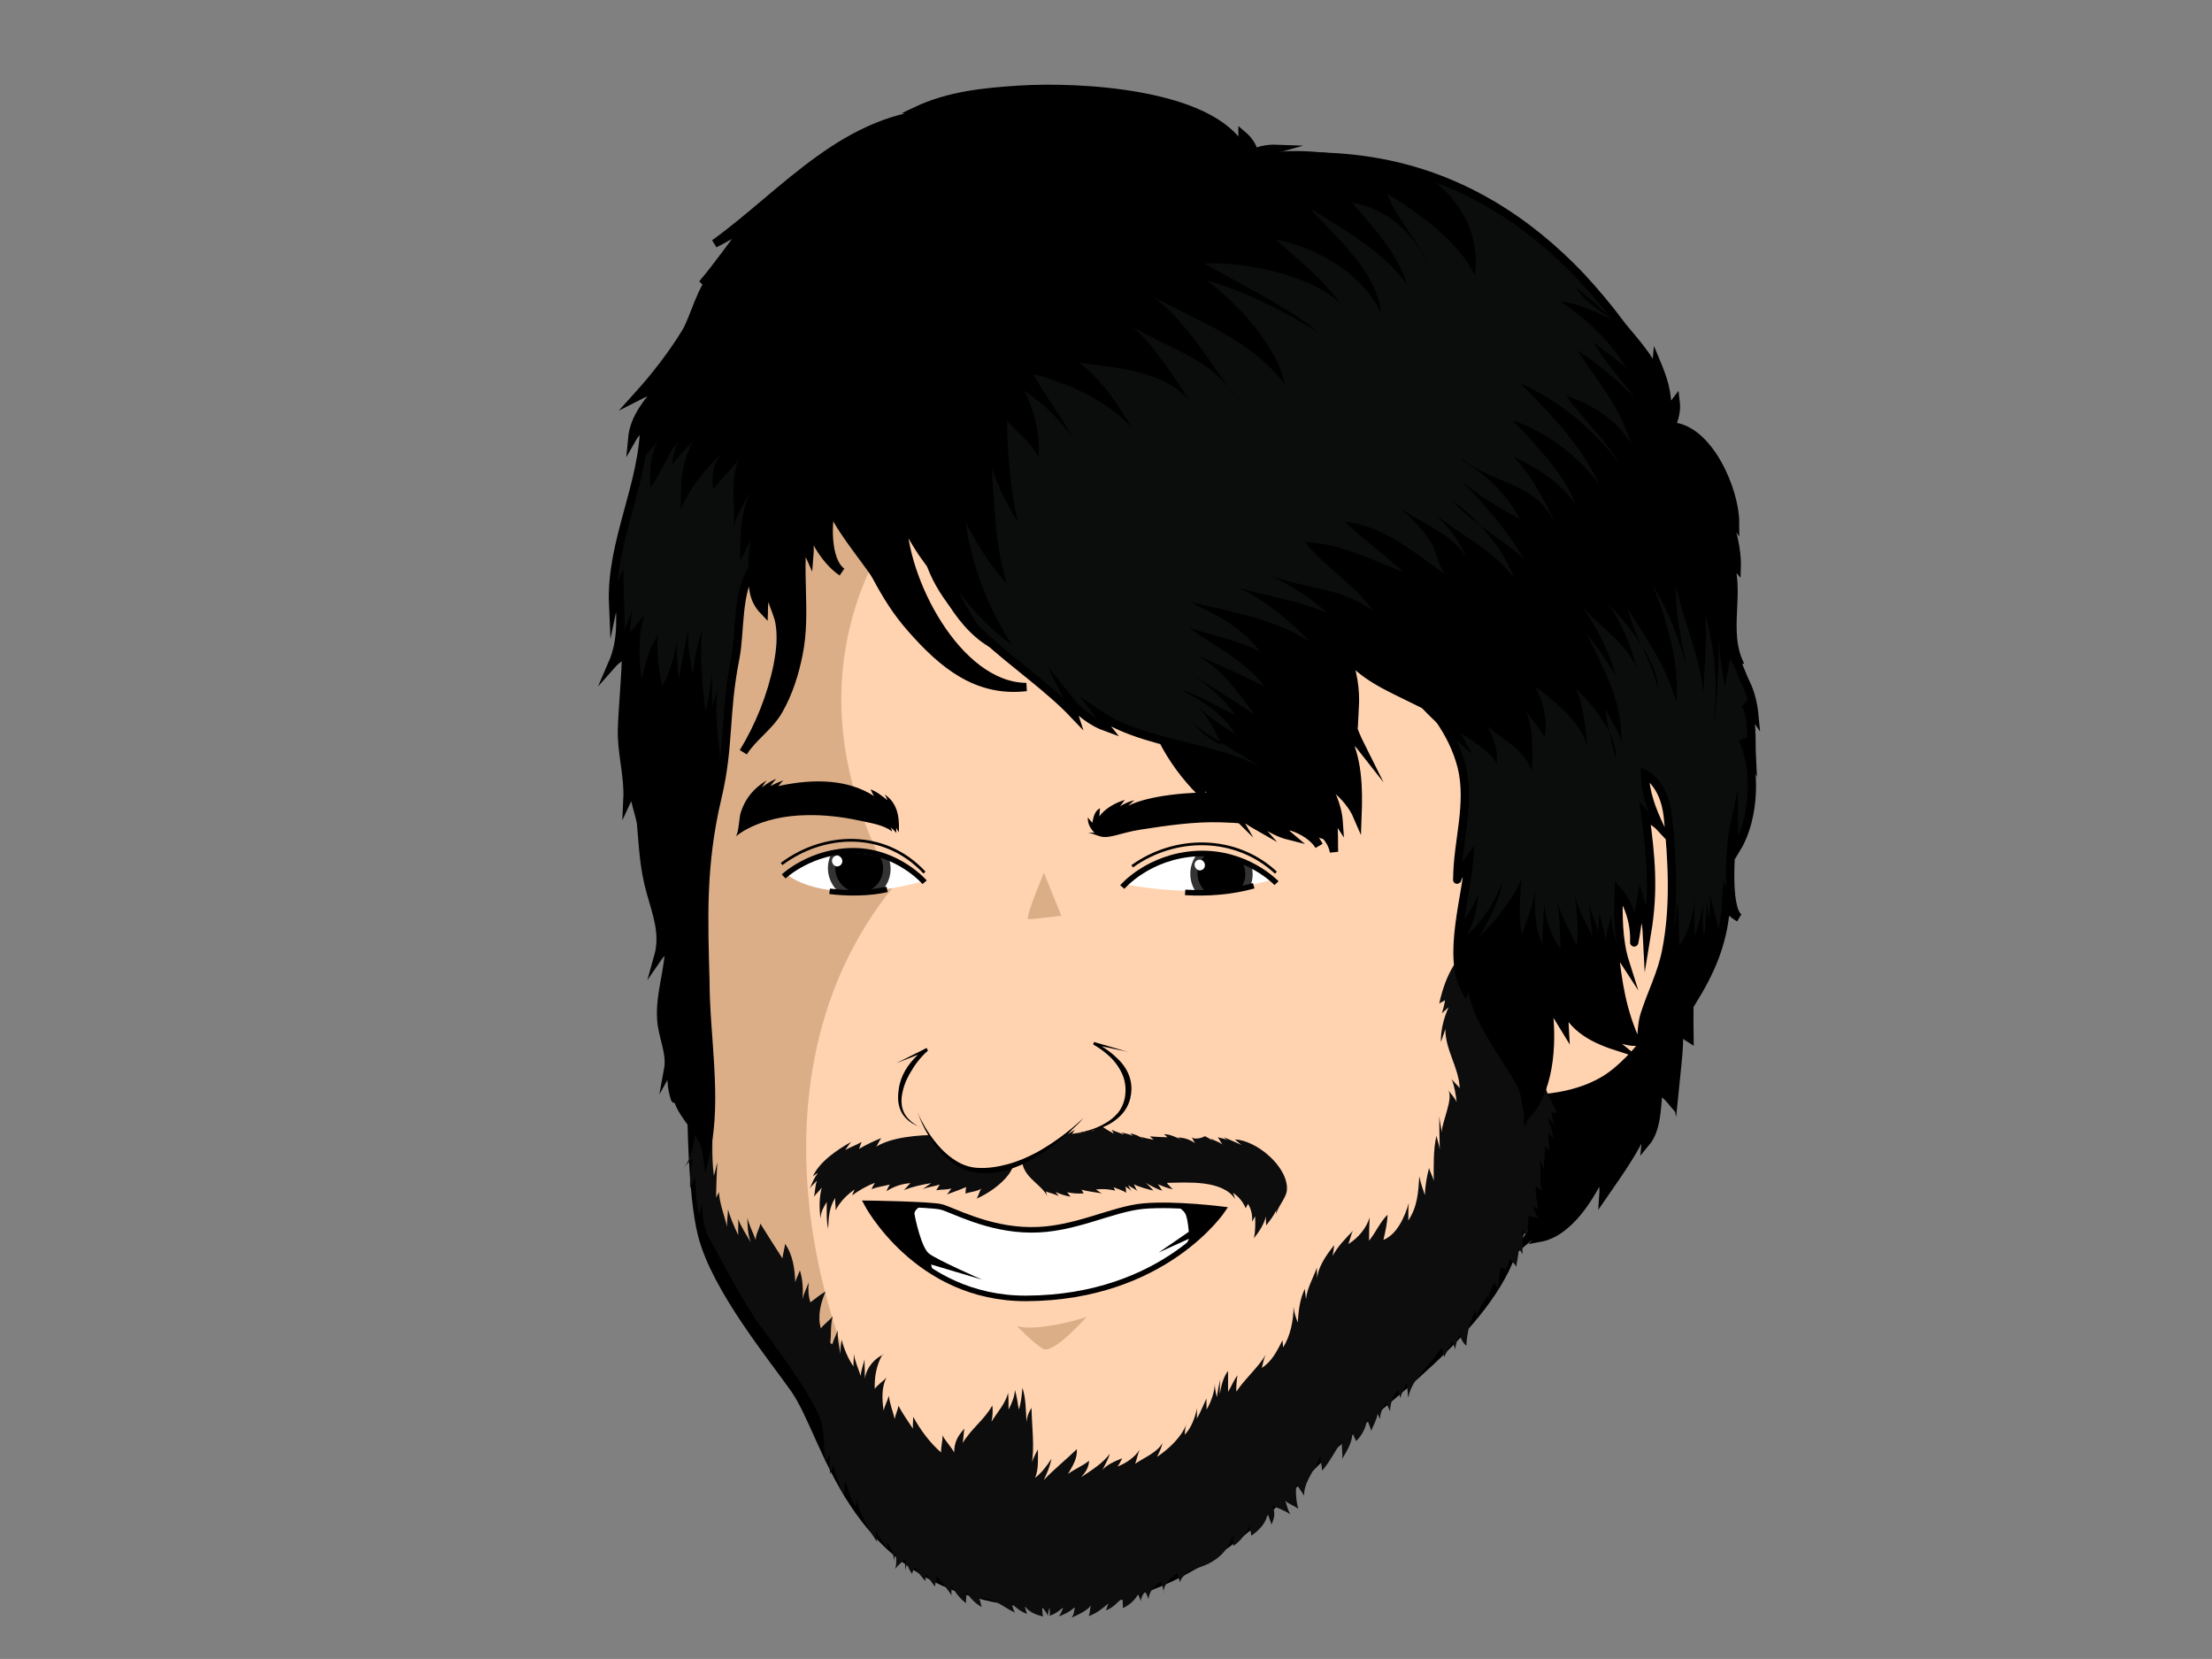 <svg xmlns:svg="http://www.w3.org/2000/svg" xmlns="http://www.w3.org/2000/svg" viewBox="0 0 1066.7 800" height="800" width="1066.7" xml:space="preserve" id="svg2" version="1.1"><rect x="0" y="0" width="1066.7" height="800" fill="#808080" stroke="none"/><style>.s0{fill-rule:nonzero;fill:#ffd2b0;}.s1{opacity:1;}.s2{fill-rule:nonzero;fill:#000;}.s3{fill:none;stroke-miterlimit:10;stroke-width:10;stroke:#000;}.s4{fill-rule:nonzero;fill:#0d0d0d;}.s5{fill-rule:nonzero;fill:#dbae87;}.s6{fill-rule:nonzero;fill:#fff;}.s7{fill-rule:nonzero;fill:#333;}.s8{fill-rule:nonzero;fill:#0a0d0b;stroke-miterlimit:10;stroke-width:3;stroke:#000;}.s9{fill:none;stroke-miterlimit:10;stroke-width:2;stroke:#000;}.s10{fill:none;stroke-miterlimit:10;stroke:#000;}</style><defs id="defs6"><clipPath id="clipPath18" clipPathUnits="userSpaceOnUse"><path id="path16" d="M0 600H800V0H0Z"/></clipPath><clipPath id="clipPath38" clipPathUnits="userSpaceOnUse"><path id="path36" d="M370.4 323.7H488.3V282.4H370.4Z"/></clipPath><clipPath id="clipPath62" clipPathUnits="userSpaceOnUse"><path id="path60" d="m416 350.2h74.2v-70.7h-74.2z"/></clipPath><clipPath id="clipPath78" clipPathUnits="userSpaceOnUse"><path id="path76" d="M269.9 204.5H372.5V114.6H269.9Z"/></clipPath><clipPath id="clipPath98" clipPathUnits="userSpaceOnUse"><path id="path96" d="M351.7 207.9H476.2V126.1H351.7Z"/></clipPath><clipPath id="clipPath158" clipPathUnits="userSpaceOnUse"><path id="path156" d="m252.1 347.8h86.4v-68.8h-86.4z"/></clipPath><clipPath id="clipPath186" clipPathUnits="userSpaceOnUse"><path id="path184" d="m305.8 291.6c-13.5-0.3-20.9-8-20.9-8v0c0 0 6.3-5.4 20.6-5.9v0c16.3-0.5 28.4 3.6 28.4 3.6v0c0 0-9.2 10.3-27.2 10.3v0c-0.3 0-0.6 0-1 0"/></clipPath><clipPath id="clipPath218" clipPathUnits="userSpaceOnUse"><path id="path216" d="M0 600H800V0H0Z"/></clipPath><clipPath id="clipPath238" clipPathUnits="userSpaceOnUse"><path id="path236" d="m433.3 290.6c-15.5-0.5-25.6-10.5-25.6-10.5v0c0 0 13-2.6 26.6-2.2v0c14.9 0.4 26 4 26 4v0c0 0-10.9 8.8-25.8 8.8v0c-0.4 0-0.8 0-1.2 0"/></clipPath><clipPath id="clipPath270" clipPathUnits="userSpaceOnUse"><path id="path268" d="M0 600H800V0H0Z"/></clipPath><clipPath id="clipPath330" clipPathUnits="userSpaceOnUse"><path id="path328" d="M0 600H800V0H0Z"/></clipPath><clipPath id="clipPath342" clipPathUnits="userSpaceOnUse"><path id="path340" d="m535.8 237.3h71.6v-89h-71.6z"/></clipPath><clipPath id="clipPath378" clipPathUnits="userSpaceOnUse"><path id="path376" d="M393.5 313.4H482.3V295.3h-88.7z"/></clipPath><clipPath id="clipPath398" clipPathUnits="userSpaceOnUse"><path id="path396" d="m420.5 335h63.6V291.8H420.5Z"/></clipPath><clipPath id="clipPath422" clipPathUnits="userSpaceOnUse"><path id="path420" d="m590.3 278.4h31.6v-68.1h-31.6z"/></clipPath><clipPath id="clipPath438" clipPathUnits="userSpaceOnUse"><path id="path436" d="m526.7 281.9h64.9v-84.1h-64.9z"/></clipPath><clipPath id="clipPath454" clipPathUnits="userSpaceOnUse"><path id="path452" d="m427.1 496.3h201V305.1h-201z"/></clipPath><clipPath id="clipPath470" clipPathUnits="userSpaceOnUse"><path id="path468" d="M228.3 568H534.1V328.1H228.3Z"/></clipPath><clipPath id="clipPath486" clipPathUnits="userSpaceOnUse"><path id="path484" d="m221 380.2h39.6V183.8h-39.6z"/></clipPath><clipPath id="clipPath502" clipPathUnits="userSpaceOnUse"><path id="path500" d="m293 189.5h73.8v-34h-73.8z"/></clipPath><clipPath id="clipPath518" clipPathUnits="userSpaceOnUse"><path id="path516" d="m369.7 192.9h95.8v-40.7h-95.8z"/></clipPath><clipPath id="clipPath566" clipPathUnits="userSpaceOnUse"><path id="path564" d="m266 318.5h59.2V297.5H266Z"/></clipPath><clipPath id="clipPath586" clipPathUnits="userSpaceOnUse"><path id="path584" d="m305.8 291.6c-13.5-0.3-20.9-8-20.9-8v0c0 0 6.3-5.4 20.6-5.9v0c16.3-0.5 28.4 3.6 28.4 3.6v0c0 0-9.2 10.3-27.2 10.3v0c-0.3 0-0.6 0-1 0"/></clipPath><clipPath id="clipPath606" clipPathUnits="userSpaceOnUse"><path id="path604" d="M0 600H800V0H0Z"/></clipPath><clipPath id="clipPath618" clipPathUnits="userSpaceOnUse"><path id="path616" d="m433.3 290.6c-15.5-0.5-25.6-10.5-25.6-10.5v0c0 0 13-2.6 26.6-2.2v0c14.9 0.4 26 4 26 4v0c0 0-10.9 8.8-25.8 8.8v0c-0.4 0-0.8 0-1.2 0"/></clipPath><clipPath id="clipPath638" clipPathUnits="userSpaceOnUse"><path id="path636" d="M0 600H800V0H0Z"/></clipPath></defs><g transform="matrix(1.333,0,0,-1.333,0,800)" id="g10"><g id="g12"><g clip-path="url(#clipPath18)" id="g14"><g transform="translate(552.334,202.666)" id="g20"><path id="path22" d="M0 0C0 0 15.7-0.7 28 6.7 40.3 14 52.3 34 52.3 34L58 64.3 59.7 105.7 46.3 126l-11.7 5.7-23-14.3" style="fill-rule:nonzero;fill:#ffd2b0;stroke-miterlimit:4;stroke-width:10;stroke:#000"/></g><g transform="translate(253.667,198.333)" id="g24"><path id="path26" d="m0 0c0 0 0.1-29.9 3.7-44 4.7-18.7 25.3-43.7 33-54.7 13-18.7 19-66.3 74.7-75 55.7-8.7 88.7 29.3 107.7 48.3 19 19 57.7 44.3 69.7 72 12 27.7 17.3 59.7 15.3 79.7-2 20 1.3 59.8 1.3 59.8l-12.7 101.2c0 0-80.7 45.3-84 47.3-3.3 2-77.3 31.3-82.7 32.7-5.3 1.3-58 4.7-58 4.7 0 0-67.3-58.7-67.3-60.7 0-2-11.3-128-11.3-128z" class="s0"/></g><g transform="translate(253.667,198.333)" id="g28"><path id="path30" d="m0 0c0 0 0.1-29.9 3.7-44 4.7-18.7 25.3-43.7 33-54.7 13-18.7 19-66.3 74.7-75 55.7-8.7 88.7 29.3 107.7 48.3 19 19 57.7 44.3 69.7 72 12 27.7 17.3 59.7 15.3 79.7-2 20 1.3 59.8 1.3 59.8l-12.7 101.2c0 0-80.7 45.3-84 47.3-3.3 2-77.3 31.3-82.7 32.7-5.3 1.3-58 4.7-58 4.7 0 0-67.3-58.7-67.3-60.7 0-2-11.3-128-11.3-128z" style="fill:none;stroke-miterlimit:4;stroke-width:10;stroke:#000"/></g><g id="g32"><g id="g34"/><g id="g50"><g id="g48" clip-path="url(#clipPath38)" opacity="1"><g id="g42" transform="translate(441.667,302.666)"><path id="path40" d="m0 0c25.5-0.7 40.6-7.4 40.6-7.4-0.3 2.5-1.4 4.7-2.6 6.9-1 1.8-4.7 4.7-5.1 6.2 0.2-0.7 0.2-1.6 0.3-2.4-1.9 2.2-4.4 3.8-7.2 4.4 1.3-0.7 2.4-1.7 3.3-2.7-5.7 6.8-47.8 8.4-62.8 1 0.7 0.6 1.4 1.4 2.3 2-1.9-0.4-3.6-1.2-5.3-2.2 0.5 0.5 1.2 1.7 1.8 2.3-3.5-1-7.2-3.1-9.3-6 0.2 1 0.1 2 0.3 3-2-1-2.4-3.2-2.8-5.3-0.4 0.6-1.3 1.4-1.6 2-0.2-2.2 0.9-4.1 2.4-5.6-0.8 0.1-1.6 0-2.4 0.1 4.4-1 4.4-2.4 9.7-1.1 3 0.8 5.9 1.6 9 2.1C-19.7-1.2-9.8 0.3 0 0" class="s2"/></g><g id="g46" transform="translate(441.667,302.666)"><path id="path44" d="m0 0c25.5-0.7 40.6-7.4 40.6-7.4-0.3 2.5-1.4 4.7-2.6 6.9-1 1.8-4.7 4.7-5.1 6.2 0.2-0.7 0.2-1.6 0.3-2.4-1.9 2.2-4.4 3.8-7.2 4.4 1.3-0.7 2.4-1.7 3.3-2.7-5.7 6.8-47.8 8.4-62.8 1 0.7 0.6 1.4 1.4 2.3 2-1.9-0.4-3.6-1.2-5.3-2.2 0.5 0.5 1.2 1.7 1.8 2.3-3.5-1-7.2-3.1-9.3-6 0.2 1 0.1 2 0.3 3-2-1-2.4-3.2-2.8-5.3-0.4 0.6-1.3 1.4-1.6 2-0.2-2.2 0.9-4.1 2.4-5.6-0.8 0.1-1.6 0-2.4 0.1 4.4-1 4.4-2.4 9.7-1.1 3 0.8 5.9 1.6 9 2.1C-19.7-1.2-9.8 0.3 0 0Z" class="s3"/></g></g></g></g><g transform="translate(420.5,332.75)" id="g52"><path id="path54" d="m0 0c3.6-7.1 8.3-13.5 14-19.2-0.3 1.8-0.1 3.9-0.4 5.8 2.3-4.4 7.3-9.4 11.8-12.7 0.1-0.1 0.3-0.2 0.4-0.3-0.7 1.2-1.5 3.4-1.9 4.2 2.4-4 6.7-7.1 10.4-9.2-1.7 1.9-2.8 3.8-4.1 5.7 4.6-3.9 9.9-7.8 15.5-9.2-1.3 1.1-2.2 2.8-3.5 4 5.3 0 12.1-3.6 14.5-7.7-2.4 4.1-5.3 8.9-9 11.7 5.7-3 13.2-7.1 14.4-13.9-0.2 5.2 0.5 11.6-2.2 16.1 1.2-1.8 2.8-3.5 3.9-5.2C63-18.3 52.7-4.7 43.8 2.3" style="fill-rule:nonzero;fill:#0a0d0b;stroke-miterlimit:10;stroke-width:10;stroke:#000"/></g><g id="g56"><g id="g58"/><g id="g70"><g id="g68" clip-path="url(#clipPath62)" opacity="1"><g id="g66" transform="translate(420.5,332.75)"><path id="path64" d="m0 0c3.6-7.1 8.3-13.5 14-19.2-0.3 1.8-0.1 3.9-0.4 5.8 2.3-4.4 7.3-9.4 11.8-12.7 0.1-0.1 0.3-0.2 0.4-0.3-0.7 1.2-1.5 3.4-1.9 4.2 2.4-4 6.7-7.1 10.4-9.2-1.7 1.9-2.8 3.8-4.1 5.7 4.6-3.9 9.9-7.8 15.5-9.2-1.3 1.1-2.2 2.8-3.5 4 5.3 0 12.1-3.6 14.5-7.7-2.4 4.1-5.3 8.9-9 11.7 5.7-3 13.2-7.1 14.4-13.9-0.2 5.2 0.5 11.6-2.2 16.1 1.2-1.8 2.8-3.5 3.9-5.2C63-18.3 52.7-4.7 43.8 2.3" style="fill-rule:nonzero;fill:#000;stroke-miterlimit:10;stroke-width:10;stroke:#000"/></g></g></g></g><g id="g72"><g id="g74"/><g id="g90"><g id="g88" clip-path="url(#clipPath78)" opacity="1"><g id="g82" transform="translate(353.295,166.531)"><path id="path80" d="m0 0c7.6 3.2 20.2 13.6 9.2 19.3-8 4.2-35.3 5.9-45.5-0.5 0.6 0.9 1.1 2.1 1.8 3.1-2.7-1.1-5.5-2.4-8-3.9 0.3 0.8 0.5 1.6 0.9 2.5-1.8-1.1-4.2-1.9-5.9-2.9 0.6 0.8 1.3 2 2.1 2.9-5-2.8-11.4-7.1-13.8-12.4 0.5 0.4 1.5 1 1.8 1.2-1.5-2-2-3.5-2.9-5.6 0.7 1.1 1.7 1.8 2.5 2.8-0.6-1.9-0.6-3.8-1-5.8 0.8 1.2 2 2.1 2.8 3.3-1-3.6-0.9-7.5-0.5-11.2 0.3 2.8 1 3.8 2.3 6 0-3.3-0.2-6.6 0.5-9.7 0.1 3.9 0.4 7.9 2.6 11.2-0.2-1.4 0.2-3 0.1-4.5 0-0.2 0-0.2 0 0 1.6 3.1 4.2 5.7 6.9 7.5-0.3-0.7-0.7-1.4-0.9-2.1 2.5 1.8 5.2 3.4 8.2 4.5-0.5-0.8-0.9-1.5-1.2-2.3 2.1 0.9 4.5 1.1 6.6 1.7-0.5-0.8-0.8-1.5-1.2-2.4 2.6 1.7 5.7 2.7 8.7 2.9-0.9-0.8-1.6-1.8-2.4-2.5 3.1 1.2 6.6 2 9.9 2.5-1.1-0.7-2.2-1.6-3.2-2.2 1.9 0.8 4.2 1 6.3 1.7-0.4-0.7-0.9-1.4-1.3-2.1 1.5 0.4 3.7 0.1 5.5 0.7-0.5-0.8-1-1.4-1.6-2.2 2.2 0.9 4.8 1.7 6.9 2.7C-3.9 3.4-4 2.5-4 1.8-2.3 2.5 0 2.5 1.7 3.6 1 2.6 0.7 1 0 0" class="s4"/></g><g id="g86" transform="translate(353.295,166.531)"><path id="path84" d="m0 0c7.6 3.2 20.2 13.6 9.2 19.3-8 4.2-35.3 5.9-45.5-0.5 0.6 0.9 1.1 2.1 1.8 3.1-2.7-1.1-5.5-2.4-8-3.9 0.3 0.8 0.5 1.6 0.9 2.5-1.8-1.1-4.2-1.9-5.9-2.9 0.6 0.8 1.3 2 2.1 2.9-5-2.8-11.4-7.1-13.8-12.4 0.5 0.4 1.5 1 1.8 1.2-1.5-2-2-3.5-2.9-5.6 0.7 1.1 1.7 1.8 2.5 2.8-0.6-1.9-0.6-3.8-1-5.8 0.8 1.2 2 2.1 2.8 3.3-1-3.6-0.9-7.5-0.5-11.2 0.3 2.8 1 3.8 2.3 6 0-3.3-0.2-6.6 0.5-9.7 0.1 3.9 0.4 7.9 2.6 11.2-0.2-1.4 0.2-3 0.1-4.5 0-0.2 0-0.2 0 0 1.6 3.1 4.2 5.7 6.9 7.5-0.3-0.7-0.7-1.4-0.9-2.1 2.5 1.8 5.2 3.4 8.2 4.5-0.5-0.8-0.9-1.5-1.2-2.3 2.1 0.9 4.5 1.1 6.6 1.7-0.5-0.8-0.8-1.5-1.2-2.4 2.6 1.7 5.7 2.7 8.7 2.9-0.9-0.8-1.6-1.8-2.4-2.5 3.1 1.2 6.6 2 9.9 2.5-1.1-0.7-2.2-1.6-3.2-2.2 1.9 0.8 4.2 1 6.3 1.7-0.4-0.7-0.9-1.4-1.3-2.1 1.5 0.4 3.7 0.1 5.5 0.7-0.5-0.8-1-1.4-1.6-2.2 2.2 0.9 4.8 1.7 6.9 2.7C-3.9 3.4-4 2.5-4 1.8-2.3 2.5 0 2.5 1.7 3.6 1 2.6 0.7 1 0 0Z" class="s3"/></g></g></g></g><g id="g92"><g id="g94"/><g id="g110"><g id="g108" clip-path="url(#clipPath98)" opacity="1"><g id="g102" transform="translate(461.663,160.138)"><path id="path100" d="m0 0c-0.1 3 3.7 6.3 3.9 9.6 0.5 8.3-11 17.9-18.8 18.2 0.9-0.7 1.5-1.4 2.4-2-2.1 0.9-4.4 2-6.4 2.8 0.3-0.3 1-0.9 1.2-1.1-1.1 0.7-2.2 0.7-3.4 1.1 0.6-0.8 1-1.8 1.7-2.6-1.3 0.9-2.9 1.4-4.3 2.1 0.1-0.2 1-1.3 0.7-0.9-0.7 0.8-1.9 1.3-2.8 1.8-0.7-0.6-3.9-1.5-4.8-0.3 0.4-0.6 0.7-1.5 1.3-2.2-1.9 1.2-4 2-6.3 2 0.3-0.2 1.1-0.6 1.4-0.8-2.1 0.9-4.1 2-6.4 2 0.4-0.3 0.9-0.7 1.3-1.1-2.2 0-4.2 0.2-6.4 0.3 0.5-0.4 0.9-0.8 1.4-1.2-1.6 0.3-3.3 0.6-4.8 1.1 0.3-0.2 0.8-0.6 1.1-0.9-1.4 1.1-3.1 1.8-4.8 2.1 0.2-0.2 0.8-0.8 0.9-1-1.4 0.9-2.6 0.9-4.1 1.3 0.2-0.3 0.8-0.5 0.9-0.8-1.4 0.7-3 1.1-4.4 1.8 0.3-0.4 0.6-1.1 0.9-1.6-0.1 0-0.1 0-0.1 0.2-1.5 0.8-3 1.7-4.5 2.7-0.9-0.8-2.5-1.1-3.3-1.8-0.8 4.1-6.7 0.4-8.8-1.1 0.5 0.5 0.9 1.1 1.3 1.6 0 0-0.3 0.5-0.3 0.5-3.8 0.3-6.8-2.2-9.8-4.3 0.5 0.8 0.8 1.9 1.2 2.6-5.5-2.8-10.6-5.1-8.7-11.8 1.5-5 7.2-7.2 8.9-11.3-0.3 0.6-0.4 1.3-0.6 2 1.4-0.6 3.2-0.9 4.6-1.7-0.3 0.5-0.7 1-1.1 1.5 1.7-0.8 3.6-1.4 5.4-1.7-0.4 0.5-0.8 1.1-1.2 1.6 1.9-0.4 4-0.6 6-0.4-0.2 0.4-0.6 0.8-0.8 1.3 2.3-0.6 4.9-0.9 7.4-1.3-0.9 0.4-1.4 0.9-2.2 1.4 2.3 0.3 4.9 0.1 7-0.4-0.1 0.3-0.5 0.8-0.6 1.2 1.4-0.6 3.3-1.1 4.6-2-0.2 0.8-0.1 1.5-0.3 2.3 0.7-0.6 1.6-1 2.2-1.8-0.5 0.7-0.8 1.6-1.3 2.3 1.1-0.8 2.3-1.3 3.4-2.1-0.6 0.7-0.9 1.8-1.3 2.4 2.2-1.1 4.7-1.7 7.1-2.3-1 1-1.7 2-2.9 2.8 1.9-0.9 4-2.3 6.1-2.8-0.6 0.7-1 1.6-1.6 2.3 1.8-0.7 3.5-1.5 5.5-1.8 0.1 0 0.1 0 0 0-0.8 0.5-1.3 1.3-2 1.9 0.1 0-0.2 0.4-0.2 0.4 7.2 0.1 20.1 1.2 24.7-5.9-0.3 0.8-0.4 1.4-0.8 2.3 2-1.3 3.7-3.4 4.6-5.6 0.2 0.5 0.6 1.1 0.8 1.6 1.2-1.8 1.7-4.2 1.5-6.5 0-0.1 0-0.1 0 0 0.3 0.7 0.8 1.4 1.1 2 0.1-2.7 0.1-5.4-0.4-7.9 1.9 2.4 3.6 5 4.3 7.9-0.1-1 0.1-2.2 0.1-3.3 1.2 1.6 2.8 3.5 3.6 5.5C0 1.9 0.1 0.6 0 0 0-0.1 0-0.1 0 0" class="s4"/></g><g id="g106" transform="translate(461.663,160.138)"><path id="path104" d="m0 0c-0.1 3 3.7 6.3 3.9 9.6 0.5 8.3-11 17.9-18.8 18.2 0.9-0.7 1.5-1.4 2.4-2-2.1 0.9-4.4 2-6.4 2.8 0.3-0.3 1-0.9 1.2-1.1-1.1 0.7-2.2 0.7-3.4 1.1 0.6-0.8 1-1.8 1.7-2.6-1.3 0.9-2.9 1.4-4.3 2.1 0.1-0.2 1-1.3 0.7-0.9-0.7 0.8-1.9 1.3-2.8 1.8-0.7-0.6-3.9-1.5-4.8-0.3 0.4-0.6 0.7-1.5 1.3-2.2-1.9 1.2-4 2-6.3 2 0.3-0.2 1.1-0.6 1.4-0.8-2.1 0.9-4.1 2-6.4 2 0.4-0.3 0.9-0.7 1.3-1.1-2.2 0-4.2 0.2-6.4 0.3 0.5-0.4 0.9-0.8 1.4-1.2-1.6 0.3-3.3 0.6-4.8 1.1 0.3-0.2 0.8-0.6 1.1-0.9-1.4 1.1-3.1 1.8-4.8 2.1 0.2-0.2 0.8-0.8 0.9-1-1.4 0.9-2.6 0.9-4.1 1.3 0.2-0.3 0.8-0.5 0.9-0.8-1.4 0.7-3 1.1-4.4 1.8 0.3-0.4 0.6-1.1 0.9-1.6-0.1 0-0.1 0-0.1 0.2-1.5 0.8-3 1.7-4.5 2.7-0.9-0.8-2.5-1.1-3.3-1.8-0.8 4.1-6.7 0.4-8.8-1.1 0.5 0.5 0.9 1.1 1.3 1.6 0 0-0.3 0.5-0.3 0.5-3.8 0.3-6.8-2.2-9.8-4.3 0.5 0.8 0.8 1.9 1.2 2.6-5.5-2.8-10.6-5.1-8.7-11.8 1.5-5 7.2-7.2 8.9-11.3-0.3 0.6-0.4 1.3-0.6 2 1.4-0.6 3.2-0.9 4.6-1.7-0.3 0.5-0.7 1-1.1 1.5 1.7-0.8 3.6-1.4 5.4-1.7-0.4 0.5-0.8 1.1-1.2 1.6 1.9-0.4 4-0.6 6-0.4-0.2 0.4-0.6 0.8-0.8 1.3 2.3-0.6 4.9-0.9 7.4-1.3-0.9 0.4-1.4 0.9-2.2 1.4 2.3 0.3 4.9 0.1 7-0.4-0.1 0.3-0.5 0.8-0.6 1.2 1.4-0.6 3.3-1.1 4.6-2-0.2 0.8-0.1 1.5-0.3 2.3 0.7-0.6 1.6-1 2.2-1.8-0.5 0.7-0.8 1.6-1.3 2.3 1.1-0.8 2.3-1.3 3.4-2.1-0.6 0.7-0.9 1.8-1.3 2.4 2.2-1.1 4.7-1.7 7.1-2.3-1 1-1.7 2-2.9 2.8 1.9-0.9 4-2.3 6.1-2.8-0.6 0.7-1 1.6-1.6 2.3 1.8-0.7 3.5-1.5 5.5-1.8 0.1 0 0.1 0 0 0-0.8 0.5-1.3 1.3-2 1.9 0.1 0-0.2 0.4-0.2 0.4 7.2 0.1 20.1 1.2 24.7-5.9-0.3 0.8-0.4 1.4-0.8 2.3 2-1.3 3.7-3.4 4.6-5.6 0.2 0.5 0.6 1.1 0.8 1.6 1.2-1.8 1.7-4.2 1.5-6.5 0-0.1 0-0.1 0 0 0.3 0.7 0.8 1.4 1.1 2 0.1-2.7 0.1-5.4-0.4-7.9 1.9 2.4 3.6 5 4.3 7.9-0.1-1 0.1-2.2 0.1-3.3 1.2 1.6 2.8 3.5 3.6 5.5C0 1.9 0.1 0.6 0 0 0-0.1 0-0.1 0 0Z" class="s3"/></g></g></g></g><g transform="translate(331.834,197.833)" id="g112"><path id="path114" d="M0 0C0 0 7.6-20.8 23.2-21.2 43-21.7 62.2 0 62.2 0" class="s0"/></g><g transform="translate(362.143,172.184)" id="g116"><path id="path118" d="m0 0c-1.5-0.2-2.9-0.4-4.4-0.3-0.4 0-0.7 0-1.2 0l-0.6 0-0.5 0.1-0.5 0.1 0 0-0.1 0 0 0 0 0-0.1 0-0.1 0-0.3 0c-0.4 0.1-0.8 0.1-1.2 0.2-3.2 0.7-6.1 2.1-8.5 3.9-3.1 2.3-5.4 5.2-7.3 8.1-1.8 3-3.2 6.1-4.3 9.3-0.4 1.2-0.6 3-1.2 4.1 2.6-4.5 5.8-8.7 9.6-11.9 1.9-1.6 3.9-2.9 6-3.7 2.1-0.8 4.2-1.1 6.2-0.9 0.4 0 0.8 0.1 1.1 0.1l0.3 0 0 0 0 0c0.1 0-0.1 0-0.1 0l0 0 0 0 0.1 0 0.2 0c0.2 0 0.5 0 0.7 0.1l2.4 0.3c1.6 0.2 3.3 0.5 5 0.8 3.4 0.6 6.9 1.5 10.5 3 5.8 2.4 11.5 5.7 16.8 9.5 0.9 0.7 2.6 1.5 3.3 2.5C28.4 20.6 24.2 16 19.6 11.7 16.9 9.3 14.1 6.8 10.9 4.6 7.8 2.5 4.1 0.7 0 0" class="s2"/></g><g transform="translate(333,192.499)" id="g120"><path id="path122" d="m0 0c0 0-7.8 2.3-7.5 10.2 0.4 11.2 9.9 17.8 9.9 17.8L-8.7 23" class="s0"/></g><g transform="translate(332.585,209.614)" id="g124"><path id="path126" d="m0 0c-0.6-1-1.3-2-2-3-0.7-1-1.3-2.2-1.7-3.4l-0.3-1.2c-0.1-0.4-0.2-0.7-0.2-1.1-0.1-0.7-0.1-1.5 0.1-2.3 0.3-1.6 1.2-3.2 2.6-4.5 0.5-0.5 1.2-1.5 1.9-1.6-1.6 0.1-3.2 0.6-4.7 1.5-1.5 0.8-2.9 2-4 3.7-1.1 1.6-1.7 3.6-2 5.5-0.3 1.8-0.4 3.7-0.4 5.6 0.1 3.1 1.4 5.8 3.2 7.9 1.8 2.1 4.1 3.7 6.4 5.1 0.7 0.4 1.3 0.8 2.1 1.2L4 8.2C0.8 7.5-2.5 7-5.7 6.3-6.5 6.2-7.7 6.3-8.3 5.9c2.9 2.3 5.9 4.4 8.8 6.7 0.4 0.3 0.7 0.6 1.1 0.9L4.4 8.6C4.2 8.3 4 7.9 3.8 7.6 3.5 7.2 3.3 6.9 3.1 6.5 2.7 5.7 2.4 5 2 4.2 1.4 2.7 0.8 1.3 0 0" class="s2"/></g><g transform="translate(387.834,189.999)" id="g128"><path id="path130" d="M0 0C0 0 18.3 0.7 20.3 13.8 22.2 26 8 32.7 8 32.7L20.7 29.5" class="s0"/></g><g transform="translate(412.956,210.199)" id="g132"><path id="path134" d="M0 0C0.3-1.4 0.4-2.8 0.3-4.2 0.2-4.9 0.1-5.5-0.1-6.3l-0.2-0.9c-0.1-0.3-0.2-0.7-0.3-1-0.9-2.6-2.5-5-4.4-6.8-2.5-2.3-5.4-3.6-8.2-4.4-2.8-0.8-5.7-1-8.4-1-1 0-2.5 0.4-3.5 0.2 4.1 1 8.1 2.7 11.2 5.1 1.5 1.2 2.8 2.6 3.6 4.1 0.8 1.5 1.1 3 0.9 4.5-0.2 2.4-0.4 4.1-0.9 6.3-0.6 2.1-1.7 4.6-3.7 6.8-0.6 0.7-1.3 1.4-2 2.1-0.7 0.6-1.5 1.3-2.1 1.8l1.6 4.4 9-4c0.9-0.4 2.1-1.3 3.1-1.4-4.4 0.3-8.8 0.7-13.2 1.1l1.4 4.1c0.7-0.2 1.2-0.4 1.7-0.6 2.9-1.2 5.8-2.5 8.5-4.6C-4.6 8.1-3.3 6.8-2.3 5.3-1.2 3.8-0.4 2 0 0" class="s2"/></g><g transform="translate(377.643,284.377)" id="g136"><path id="path138" d="m0 0c0 0-6.9-16.5-5.7-16.7 1.2-0.2 12 1.2 12 1.2z" class="s5"/></g><g transform="translate(377.643,284.377)" id="g140"><path id="path142" d="m0 0c0 0-6.9-16.5-5.7-16.7 1.2-0.2 12 1.2 12 1.2z" class="s3"/></g><g transform="translate(367.887,120.454)" id="g144"><path id="path146" d="m0 0c0 0 3.3-1.3 11.5 0 8.2 1.3 13.7 3.3 13.7 3.3 0 0-12.2-13.9-15.9-11.5C5.5-5.8 0 0 0 0" class="s5"/></g><g transform="translate(367.887,120.454)" id="g148"><path id="path150" d="m0 0c0 0 3.3-1.3 11.5 0 8.2 1.3 13.7 3.3 13.7 3.3 0 0-12.2-13.9-15.9-11.5C5.5-5.8 0 0 0 0Z" class="s3"/></g><g id="g152"><g id="g154"/><g id="g170"><g id="g168" clip-path="url(#clipPath158)" opacity="1"><g id="g162" transform="translate(323.986,308.062)"><path id="path160" d="m0 0c1.2-2.7 1.3-5.8 1.2-9-0.3 0.5-0.8 1.2-1 1.7 0.1-0.7 0-1.3 0.1-2-0.6 0.8-1.4 1.6-2.2 2.1 0.3-0.2 0.6-1.1 0.6-1.5-3.1 2.5-8.2 3.1-12.1 4-6.1 1.3-12.3 2-18.5 1.9-17.8-0.2-26-7.8-26-7.8 1.2 1.1 1.3 7.2 1.9 8.8 1.7 5.2 4.7 8.7 9.4 11.6 0 0 0 0.1 0 0-0.7-0.8-1.2-1.7-1.8-2.6 1.6 1.2 3.4 2.5 5.3 3.1-0.9-0.7-1.5-1.7-2.2-2.6 1.5 0.8 3.1 1.5 4.7 2.1-0.7-0.6-1.2-1.5-1.9-2.1 13.8 3 25.7 2.2 34.7-3.6C-8.4 5-8.6 5.8-9.1 6.5-6.8 5.8-4.8 4-2.9 2.6-3.2 3.2-3.5 4.1-4 4.7-2 3.4-0.8 1.8 0 0" class="s2"/></g><g id="g166" transform="translate(323.986,308.062)"><path id="path164" d="m0 0c1.2-2.7 1.3-5.8 1.2-9-0.3 0.5-0.8 1.2-1 1.7 0.1-0.7 0-1.3 0.1-2-0.6 0.8-1.4 1.6-2.2 2.1 0.3-0.2 0.6-1.1 0.6-1.5-3.1 2.5-8.2 3.1-12.1 4-6.1 1.3-12.3 2-18.5 1.9-17.8-0.2-26-7.8-26-7.8 1.2 1.1 1.3 7.2 1.9 8.8 1.7 5.2 4.7 8.7 9.4 11.6 0 0 0 0.1 0 0-0.7-0.8-1.2-1.7-1.8-2.6 1.6 1.2 3.4 2.5 5.3 3.1-0.9-0.7-1.5-1.7-2.2-2.6 1.5 0.8 3.1 1.5 4.7 2.1-0.7-0.6-1.2-1.5-1.9-2.1 13.8 3 25.7 2.2 34.7-3.6C-8.4 5-8.6 5.8-9.1 6.5-6.8 5.8-4.8 4-2.9 2.6-3.2 3.2-3.5 4.1-4 4.7-2 3.4-0.8 1.8 0 0Z" class="s3"/></g></g></g></g><g transform="translate(284.875,283.625)" id="g172"><path id="path174" d="M0 0C0 0 7.4 7.7 20.9 8 39.5 8.4 49-2.2 49-2.2 49-2.2 36.9-6.4 20.6-5.9 6.3-5.4 0 0 0 0" class="s6"/></g><g transform="translate(284.875,283.625)" id="g176"><path id="path178" d="M0 0C0 0 7.4 7.7 20.9 8 39.5 8.4 49-2.2 49-2.2 49-2.2 36.9-6.4 20.6-5.9 6.3-5.4 0 0 0 0Z" class="s3"/></g></g></g><g id="g180"><g clip-path="url(#clipPath186)" id="g182"><g transform="translate(321.002,290.923)" id="g188"><path id="path190" d="m0 0c-2.8 5.7-9.6 8-15.2 5.3-5.6-2.8-7.9-9.6-5.1-15.2 2.8-5.7 9.6-8 15.2-5.3C0.5-12.5 2.8-5.7 0 0" class="s7"/></g><g transform="translate(321.002,290.923)" id="g192"><path id="path194" d="m0 0c-2.8 5.7-9.6 8-15.2 5.3-5.6-2.8-7.9-9.6-5.1-15.2 2.8-5.7 9.6-8 15.2-5.3C0.5-12.5 2.8-5.7 0 0Z" class="s3"/></g><g transform="translate(318.571,289.888)" id="g196"><path id="path198" d="m0 0c-2.1 4.3-7.3 6.1-11.6 4-4.3-2.1-6-7.3-3.9-11.7 2.1-4.3 7.3-6.1 11.6-4C0.4-9.6 2.1-4.3 0 0" class="s2"/></g><g transform="translate(318.571,289.888)" id="g200"><path id="path202" d="m0 0c-2.1 4.3-7.3 6.1-11.6 4-4.3-2.1-6-7.3-3.9-11.7 2.1-4.3 7.3-6.1 11.6-4C0.4-9.6 2.1-4.3 0 0Z" class="s3"/></g><g transform="translate(304.508,289.518)" id="g204"><path id="path206" d="m0 0c-0.5 1-1.6 1.4-2.5 0.9-0.9-0.5-1.3-1.6-0.8-2.6 0.5-1 1.6-1.4 2.5-0.9C0.1-2.1 0.5-1 0 0" class="s6"/></g><g transform="translate(304.508,289.518)" id="g208"><path id="path210" d="m0 0c-0.5 1-1.6 1.4-2.5 0.9-0.9-0.5-1.3-1.6-0.8-2.6 0.5-1 1.6-1.4 2.5-0.9C0.1-2.1 0.5-1 0 0Z" class="s3"/></g></g></g><g id="g212"><g clip-path="url(#clipPath218)" id="g214"><g transform="translate(284.875,283.625)" id="g220"><path id="path222" d="M0 0C0 0 7.4 7.7 20.9 8 39.5 8.4 49-2.2 49-2.2 49-2.2 36.9-6.4 20.6-5.9 6.3-5.4 0 0 0 0Z" class="s3"/></g><g transform="translate(407.625,280.125)" id="g224"><path id="path226" d="m0 0c0 0 10.1 10 25.6 10.5 15.5 0.5 27-8.7 27-8.7 0 0-11.1-3.6-26-4C13-2.6 0 0 0 0" class="s6"/></g><g transform="translate(407.625,280.125)" id="g228"><path id="path230" d="m0 0c0 0 10.1 10 25.6 10.5 15.5 0.5 27-8.7 27-8.7 0 0-11.1-3.6-26-4C13-2.6 0 0 0 0Z" class="s3"/></g></g></g><g id="g232"><g clip-path="url(#clipPath238)" id="g234"><g transform="translate(452.296,288.275)" id="g240"><path id="path242" d="m0 0c-2.4 5.8-9.1 8.6-14.8 6.2-5.8-2.4-8.4-9.1-6-14.9 2.4-5.8 9.1-8.6 14.8-6.2C-0.3-12.5 2.4-5.8 0 0" class="s7"/></g><g transform="translate(452.296,288.275)" id="g244"><path id="path246" d="m0 0c-2.4 5.8-9.1 8.6-14.8 6.2-5.8-2.4-8.4-9.1-6-14.9 2.4-5.8 9.1-8.6 14.8-6.2C-0.3-12.5 2.4-5.8 0 0Z" class="s3"/></g><g transform="translate(449.805,287.396)" id="g248"><path id="path250" d="m0 0c-1.9 4.5-6.9 6.6-11.3 4.8-4.4-1.8-6.5-6.9-4.6-11.4 1.9-4.5 6.9-6.6 11.4-4.8C-0.2-9.6 1.9-4.5 0 0" class="s2"/></g><g transform="translate(449.805,287.396)" id="g252"><path id="path254" d="m0 0c-1.9 4.5-6.9 6.6-11.3 4.8-4.4-1.8-6.5-6.9-4.6-11.4 1.9-4.5 6.9-6.6 11.4-4.8C-0.2-9.6 1.9-4.5 0 0Z" class="s3"/></g><g transform="translate(435.746,287.912)" id="g256"><path id="path258" d="M0 0C-0.4 1-1.5 1.5-2.5 1.1-3.4 0.7-3.9-0.4-3.4-1.4-3-2.4-1.9-2.9-1-2.5 0-2.1 0.4-1 0 0" class="s6"/></g><g transform="translate(435.746,287.912)" id="g260"><path id="path262" d="M0 0C-0.4 1-1.5 1.5-2.5 1.1-3.4 0.7-3.9-0.4-3.4-1.4-3-2.4-1.9-2.9-1-2.5 0-2.1 0.4-1 0 0Z" class="s3"/></g></g></g><g id="g264"><g clip-path="url(#clipPath270)" id="g266"><g transform="translate(407.625,280.125)" id="g272"><path id="path274" d="m0 0c0 0 10.1 10 25.6 10.5 15.5 0.5 27-8.7 27-8.7 0 0-11.1-3.6-26-4C13-2.6 0 0 0 0Z" class="s3"/></g><g transform="translate(283.5,283.083)" id="g276"><path id="path278" d="M0 0C0 0 9.9 9.4 25.6 9.3 41.3 9.1 51-2.1 51-2.1" class="s3"/></g><g transform="translate(300.125,277.708)" id="g280"><path id="path282" d="M0 0C6.4-0.8 14.3-0.8 20.8 0.7" class="s3"/></g><g transform="translate(406,279.25)" id="g284"><path id="path286" d="M0 0C0 0 9.5 11.2 27 12.1 44.9 13 55.8 1.4 55.8 1.4" class="s3"/></g><g transform="translate(428.75,277.312)" id="g288"><path id="path290" d="M0 0C8.2-0.5 17 0.2 24.8 2.4" class="s3"/></g><g transform="translate(282.75,287.583)" id="g292"><path id="path294" d="M0 0C14.9 11.2 37 12.7 51.7-3.1" class="s3"/></g><g transform="translate(409.583,286.75)" id="g296"><path id="path298" d="M0 0C15.6 11.2 37.5 11.2 52-2.3" class="s3"/></g><g transform="translate(313.5,164.833)" id="g300"><path id="path302" d="m0 0c0 0 23-0.3 27-1.3 4-1 16.7-8.2 32.3-8.3C75-9.8 88.7-2 100.3-1 112 0 129-2.2 129-2.2c0 0-21-32-71.3-32.2C18-34.5 0 0 0 0" class="s6"/></g><g transform="translate(313.5,164.833)" id="g304"><path id="path306" d="m0 0c0 0 23-0.3 27-1.3 4-1 16.7-8.2 32.3-8.3C75-9.8 88.7-2 100.3-1 112 0 129-2.2 129-2.2c0 0-21-32-71.3-32.2C18-34.5 0 0 0 0Z" class="s3"/></g><g transform="translate(333.334,164)" id="g308"><path id="path310" d="M0 0C0 0-2.7-1.5-2.5-3-2.3-4.5 0-15.2 2.7-17.3 5.3-19.5 22-26.8 22-26.8l-18.5 5.5 0.7-2.8-7.5 5.5-10.5 10.7-4.6 6.1-1.4 2.8z" class="s2"/></g><g transform="translate(333.334,164)" id="g312"><path id="path314" d="M0 0C0 0-2.7-1.5-2.5-3-2.3-4.5 0-15.2 2.7-17.3 5.3-19.5 22-26.8 22-26.8l-18.5 5.5 0.7-2.8-7.5 5.5-10.5 10.7-4.6 6.1-1.4 2.8z" class="s3"/></g><g transform="translate(424.75,164.125)" id="g316"><path id="path318" d="m0 0c0 0 3.5-1.2 4.3-3.6 0.8-2.4 1-6 1-6l-10.9-7.5 11 5-1.5-3.2 7.4 6.3 5.5 5.8 0.9 2-8.5 0.7z" class="s2"/></g><g transform="translate(424.75,164.125)" id="g320"><path id="path322" d="m0 0c0 0 3.5-1.2 4.3-3.6 0.8-2.4 1-6 1-6l-10.9-7.5 11 5-1.5-3.2 7.4 6.3 5.5 5.8 0.9 2-8.5 0.7z" class="s3"/></g></g></g><g id="g324"><g clip-path="url(#clipPath330)" id="g326"><g transform="translate(545.667,211.333)" id="g332"><path id="path334" d="m0 0c0.8-9.8-1.4-19.6-1.6-29.3 0.6 0.3 1.1 1.4 1.6 1.5-1.5-8-4.2-18.7-9.8-25 1.4 2.1 3.6 3.8 5.1 5.6-0.2-5.4-1.8-10.7-3.1-15.9 6.9 3.9 13 5.9 18.2 12.3-0.8-3.3-1.4-5.6-3.4-8.4 3.8 3.2 6.2 7.6 9.6 10.8-0.6-3.9-2.6-7.6-5.3-10.6 10.7 1.9 18.6 15.1 23 24.6-0.3-3 0.3-6.2 0.1-9.1 5.7 8.3 11.4 16 15.2 25.2-0.1-2 0.3-4.2 0.1-6.3 4.5 5.4 3.8 13.9 4.9 20.9 1.2-3.2 2.3-3.3 4.4-5.8-0.3 3.9-0.4 8-0.3 11.9 0 0.3 0 0.2 0 0 0.4-2 1.3-4.5 1.6-6.3C61.3 6.3 63.1 15.9 60 26" class="s8"/></g><g id="g336"><g id="g338"/><g id="g350"><g id="g348" clip-path="url(#clipPath342)" opacity="1"><g id="g346" transform="translate(545.667,211.333)"><path id="path344" d="m0 0c0.8-9.8-1.4-19.6-1.6-29.3 0.6 0.3 1.1 1.4 1.6 1.5-1.5-8-4.2-18.7-9.8-25 1.4 2.1 3.6 3.8 5.1 5.6-0.2-5.4-1.8-10.7-3.1-15.9 6.9 3.9 13 5.9 18.2 12.3-0.8-3.3-1.4-5.6-3.4-8.4 3.8 3.2 6.2 7.6 9.6 10.8-0.6-3.9-2.6-7.6-5.3-10.6 10.7 1.9 18.6 15.1 23 24.6-0.3-3 0.3-6.2 0.1-9.1 5.7 8.3 11.4 16 15.2 25.2-0.1-2 0.3-4.2 0.1-6.3 4.5 5.4 3.8 13.9 4.9 20.9 1.2-3.2 2.3-3.3 4.4-5.8-0.3 3.9-0.4 8-0.3 11.9 0 0.3 0 0.2 0 0 0.4-2 1.3-4.5 1.6-6.3C61.3 6.3 63.1 15.9 60 26" class="s2"/></g></g></g></g><g transform="translate(552.334,202.666)" id="g352"><path id="path354" d="M0 0C0 0 15.7-0.7 28 6.7 40.3 14 52.3 34 52.3 34L58 64.3 59.7 105.7 46.3 126l-11.7 5.7-23-14.3" style="fill-rule:nonzero;fill:#ffd2b0;stroke-miterlimit:4;stroke-width:3;stroke:#000"/></g><g transform="translate(253.667,198.333)" id="g356"><path id="path358" d="m0 0c0 0 0.1-29.9 3.7-44 4.7-18.7 25.3-43.7 33-54.7 13-18.7 19-66.3 74.7-75 55.7-8.7 88.7 29.3 107.7 48.3 19 19 57.7 44.3 69.7 72 12 27.7 17.3 59.7 15.3 79.7-2 20 1.3 59.8 1.3 59.8l-12.7 101.2c0 0-80.7 45.3-84 47.3-3.3 2-77.3 31.3-82.7 32.7-5.3 1.3-58 4.7-58 4.7 0 0-67.3-58.7-67.3-60.7 0-2-11.3-128-11.3-128z" class="s0"/></g><g transform="translate(253.667,198.333)" id="g360"><path id="path362" d="m0 0c0 0 0.1-29.9 3.7-44 4.7-18.7 25.3-43.7 33-54.7 13-18.7 19-66.3 74.7-75 55.7-8.7 88.7 29.3 107.7 48.3 19 19 57.7 44.3 69.7 72 12 27.7 17.3 59.7 15.3 79.7-2 20 1.3 59.8 1.3 59.8l-12.7 101.2c0 0-80.7 45.3-84 47.3-3.3 2-77.3 31.3-82.7 32.7-5.3 1.3-58 4.7-58 4.7 0 0-67.3-58.7-67.3-60.7 0-2-11.3-128-11.3-128z" style="fill:none;stroke-miterlimit:4;stroke-width:3;stroke:#000"/></g><g transform="translate(335.667,61)" id="g364"><path id="path366" d="m0 0c-31.3 26.7-74.7 142.7-12.1 218.8-27.2 47.9-26.8 99.2 9.4 143.2l-66.7 2-16-80-0.7-76.7 4-70C-82 137.3-79.3 96-72 84-64.7 72 0 0 0 0" class="s5"/></g><g transform="translate(297.167,85.499)" id="g368"><path id="path370" d="m0 0c1.1-4.5 0.8-9.3 1.4-14 0.6 0.9 1.5 1.8 2 2.9-0.7-2.4-0.5-5.2-0.2-7.6 0.2 1.1 0.8 2.3 1.1 3.4 0.9-3.7 2.2-7.7 3.9-11.1 0.1 1.6 0.2 3.6 0.3 5.3 1.4-2.9 1.8-6.8 4-9.3 0.1 1.3 0.4 2.8 0.3 4-0.3-4.7 4.7-13 7.3-16.7 0 1.4-0.6 2.8-0.3 4.1 0.6-2.3 2.8-4.5 4.1-6.6-0.1 0.8-0.1 1.6-0.2 2.4 1.6-1.9 2.5-4.5 2.5-7 0.1 1 0.3 2 0.8 2.9 0-1.8 0.3-4.1-0.4-5.7 1.1 1.4 2.7 2.9 4.2 3.7-0.7-1.3-0.5-2.9-0.5-4.3 0.1 0.9 0.3 1.9 1 2.7-0.1-1.6 0.6-2.5 1.5-3.8 0.1 0.7 0.7 1.6 0.9 2.5 1.2-1.8 2.6-3.8 3.9-5.1 0 0.9 0.3 1.8 0.3 2.6 1-1.6 2-3.2 3.2-4.6 0 1.2 0.5 2.5 0.6 3.6 0.6-0.4 5.4-6.4 5.4-6.9-0.2 1.2 0.1 2.4-0.1 3.6 1.4-2.4 3.1-4.7 5.3-6.3-0.1 1.3 0.3 2.8 0.1 4.1 1.3-2.2 3.3-4.3 5.6-5.5-0.5 1.1-0.4 2.2-1 3.1 5.1 0.7 8.8-3.3 13-5.1-0.7 1.1-0.8 2.3-1.3 3.4 1.8-1.8 3.4-3.1 5.7-3.9-0.4 1-0.6 2.1-1 3.1 1.4-2.3 4.2-3.5 6.8-4-0.4 1.2-0.2 2.3-0.4 3.5 0.7-1.1 1.6-2 2.1-3.3 0 1.3 0.4 2.2 0.7 3.3-0.1-0.8 0.1-2.4 0-3.3 1.8 0.7 3.6 1.8 5 3.3-0.6-1.3-0.8-2.3-1.7-3.5 2.1 0.8 4.2 1.8 5.8 3.4-0.4-1.7-0.2-2.4-1.2-3.9-0.1-0.1-0.1-0.1-0.1 0 2.5 1.1 5.4 2.4 7.1 4.4-0.4-1.2-0.3-2.5-0.8-3.8 2.8 1 5.1 2.8 7.1 4.6-0.3-0.8-0.5-1.7-0.9-2.5 2.5 0.8 4.4 3 6.1 4.7-0.2-1.2 0.2-2.7 0-3.9 2.3 1 4.4 2.8 5.6 5.1 0.2-0.9 0.8-1.7 0.9-2.7 0.2 1.7 0.9 2.5 1.6 3.9 0.2-1.1 1-1.9 1.2-3.1 0.3 2.8 2.1 5.2 4.7 6.3 0.3-1.4 0.9-3 0.8-4.6-0.5 3.6 2.6 6 5.1 7.9 0-1.2 0.7-2.5 0.7-3.5 1.8 4.6 6.4 4.8 10.3 6.7 4.6 2.3 7.4 5.5 9 10.6-0.1-1.3 0.2-2.8 0.1-4.1 2.6 1.7 4.6 4.4 5.9 7.2 0.1-1.2 0.5-2.2 0.6-3.5 2.8 1.9 5.6 4.7 5.9 8.2 0.3-1.5 1.1-2.8 1.4-4.2 1.1 2.6 1.5 4.1 0.3 6.9 2.2-1 4.7-1.9 6.6-3.2-1.1 1.6-1.2 3.1-1.9 4.9 1.2-1.1 3.5-1.9 4.7-2.9-0.8 2.8-1 6.1-0.7 9.2 0.6-1.4 2.2-3.3 2.8-4.4-0.1 5.3 4.4 9.7 5.9 14.6-0.1-1.6 0.6-3.9 0.6-5.6 2.8 3.1 4.8 7.4 7.2 10.7-0.2-2.1 0.3-4.3 0.1-6.4 1.8 3 3.7 6.1 3.7 9.6 0.2-1.1 1.1-2.4 1.3-3.2 2.3 2.2 3.8 5.2 4 8.4 0.2-1.6 1.2-3.3 1.5-4.7 0.6 1.8 2 4 2.3 6.2 0.3-0.6 0.6-1.3 0.9-1.9 0 2.6 1.1 4 2.1 6 0.4-1.1 1.2-2.1 1.5-3.3 0-0.2 0-0.2 0 0 0.1 3.1 1 6 3 8 0.1-1.1 0.6-2.3 0.7-3.2 0.5 2.1 1.5 3.8 2.3 5.5 0.1-1.7 0.5-3.2 0.5-4.7V9.1c0 0.1 0.3 0.3 0.2 0.4 1.6 7.2 8.4 11.6 12 17.8 0.1-1.2 0.8-2.4 0.9-3.6 0.9 1.9 1.8 4 3 5.7 0.2-1 0.8-1.9 0.9-3 0.3 1.9 0.8 3.9 1.8 5.6 0 0.1 0 0.2-0.1 0.1 0.3-1.6 1.1-3.2 2.4-4.3 0.3 5 1.2 8.6 3.5 13 0 0.1 0 0.1 0 0 0-1.1 0.2-2.5 0.1-3.5 0.5 3.1 2.3 6.2 4.2 8.5 0.1-0.4 0-0.9 0.1-1.3 0.4 2.1 1.1 4.2 2.2 6.1 0.3-0.6 0.9-1.3 1.3-2.1 0.5 2.5 0.4 5.3 1.2 7.8 0.4-0.5 1.4-0.9 1.8-1.4 0.2 1.4 1.1 3 1.3 4.3 0.4-0.6 2.4-2.2 2.3-3 0.4 2.4 0.9 4.6 1 7.1 0.3-0.9 1.1-1.9 1.3-2.4 0 3 0 6.1 0 9.1 0.3-0.8 0.9-1.6 1.3-2.3 0.7 2.3 0.8 4.8 0.9 7.3 1.2-0.7 2.7-0.6 3.9-1.2-1.3 1.2-1.9 2.8-2.1 4.6 0.5-0.5 1.1-0.8 1.7-1.2-0.4 2.6-1 5.1-0.9 7.8 0.1-0.1 0.2 0.3 0.2 0.4 0.7-0.7 1.8-1.1 2.4-1.6-1.9 3.9 0 8.5-1.6 12.1 0.6-1.4 1.4-2.6 1.8-4.1 0.3 2.7 0.6 5.5 0.5 8.3 0.4-0.6 1.2-1.3 1.6-2 0 2.3-0.4 4.5-0.3 6.8 0.4-0.6 1.3-1.6 1.7-2.1-0.2 2.7-1.1 5.3-2.2 7.7-0.1 0.1-0.1 0.1 0 0 0.8-0.9 1.9-1.7 2.7-2.6-0.7 1.3-0.8 2.9-1.1 4.3 0.6-0.1 1.3-0.1 2-0.1-2.5 5.7-5.1 9.1-5.9 15.5-0.7 5.8-1.2 11.6-1.5 17.4-0.5 11.4-0.2 23.3 3.5 34.2-21.3 0.4-34-6-38.7-27.6 0.5 0.4 1.5 0.8 2.1 1.2-0.2-1.6-0.7-3.1-1.1-4.7 0.7 0.7 1.7 1.5 2.4 2.2-1.7-3.8-2.9-8.2-2.8-12.6 0.5 1.4 1.6 4.5 1.6 4.7 0-7.7 4.9-13.9 5.2-21.4-0.8 1.1-2.1 2.1-2.9 3.3 1-2.6 1.5-5.6 1.8-8.4-0.6 1.6-2 2.9-3.1 4.4 2.1-2.9-2.4-11.8-2.3-15.4-0.2 1.8-0.7 4-0.9 5.9 0-4 0.1-8.2 0.2-12-0.2 1.6-0.9 3.4-1.2 5-1.2-5.2-1-10.8-1-16.4-0.3 1.6-1.3 3.2-1.7 4.7-0.8-3.1-1.4-6.5-1.5-9.8-0.7 2-1.6 4.6-2 6.8-0.4-6-0.7-11-4-16 0.1 2.2-0.1 4.3 0.2 6.4-1.4-4.9-4.2-11.4-9.2-13.4 0.7 3 1.4 6 1.5 9.1-2.7-2.6-4.3-6.5-6.7-9.4 0 2.9 0.1 5.5 0.2 8.4-1.1-3.8-4.2-7.5-7.7-9.6 0.6 1.4 0.9 3.4 1.7 4.8-2.8-2.9-5.4-5.5-7.4-9.1 0.3 1.2 0.4 2.6 0.6 3.9-2.9-3.6-6.3-8.4-6.2-13 0.1 1.6-0.1 3.2-0.1 4.8-1.2-3.5-3.5-7.3-3.9-11.3 0-0.2 0-0.2 0 0-0.1 1.2-0.4 2.5-0.4 3.7-1.9-3.7-2.3-8.1-2.6-12.2-0.7 2-1.3 3.4-1.5 5.7 0-4.9-1.2-10.7-3.8-14.7 0 0.5-0.2 2.4-0.2 2.6-1.9-3.7-3.8-7.7-7.5-10 0.5 1.7 0.6 3.1 1.4 4.7-3-4.9-7.4-8.5-10.6-13.3-0.1 1.6 0.1 4.1 0.4 5.9-1.4-1.9-2.2-4-3.4-6 0 2.5 0 5.1 0 7.6-1.8-2.3-2.5-5.5-3-8.4 0 1.8 0 3.6 0.2 5.4-0.5-2-1-4.3-1.2-6.5 0-0.1 0-0.1 0 0-0.5 1.7-0.8 3.1-0.8 4.9 0-2.6-1.3-6.7-3-9.4 0.1 1.3-0.1 2.9 0 4-1.2-2.3-2.1-5-3.5-7.2 0.1 1.2 0 2.5 0.1 3.7-0.8-3.4-2-7-4.5-9.6 0.2 1.4 0.1 2.4 0.6 3.8-1.7-4.6-6.4-9-10.6-11.8 0.8 1.6 1.6 3.3 2 5.1-1.8-3.5-6.8-5.4-9.9-7.6 0.6 1.6 0.9 3.7 1.7 5.2-1.9-2.9-5-5-8.1-6.2 0.7 0.9 1.2 2 1.7 3-2-0.8-6.5-2.6-7.3-4.7 0.8 2 2.2 4.1 2.8 6.3-2.6-3.5-6.7-6-10.3-8.4 1.5 1.7 2.8 3.6 2.8 5.9-2.3-1.9-5.3-3-7.6-4.8 1.6 2.9 3.4 5.4 3.2 9-3.9-3.8-8.3-7.3-12-11.2 1.2 2.4 2.3 5.1 2.8 7.7-1.6-2.5-3.5-5-5.9-6.9 1.3 3.2 1 6.8 1 10.3-0.9-1.7-2.2-4-2.3-5.8 1.2 6.8 0.1 13.9 0 20.8C74.8 3.5 74.3 1.8 74.2 0.2 73.9 4.4 74 8.8 72.7 12.6 72.5 9.9 72.2 7 71.4 4.7 71 7.1 70.7 9.5 70 11.8 69.9 9.3 68.8 6.9 67.7 4.7 67.7 6.7 67.7 9 67.5 10.8 66.7 7 63.5 3.6 61.5 0.3 61.9 1.9 62.1 4.3 61.8 6.2 59.2 1.3 54-2.4 51.1-7.4c0.3 1.6 0.3 3.5 0.6 5.2-2.4-2.7-3.6-4.7-3.7-8.6-1 2-3.1 4-4.2 6.2 0.1-2-0.6-4.1-0.5-6.2C39.3-7.4 35.7-2.5 33.2 2.1 33.2 0.8 33-0.8 33.1-2.2 31.4 0.4 29.1 3.6 27.9 6.1 27.6 4.5 26.8 3 26.5 1.3 25.9 4 24.7 6.7 24.4 9.7 23.9 7.9 22.9 6.2 22.5 4.3c-0.6 4.1-0.8 8.4 1 12 0.1 0.1 0.1 0.1 0 0-1.2-1.4-3.1-2.5-4.2-4.1-0.2 4.2 0.6 8.6 2.7 12.3 0.1 0.1 0.7 0.6 0.3 0.1-4-2-6.8-5.9-6.7-10.5 0-0.2 0-0.2 0 0 0.3 2.7-0.1 6.7 0 8.8-0.4-1.9-1.2-3.6-1.4-6-0.8 2.5-2.1 5.3-2.5 8 0.1-1.5-0.2-3.1-0.1-4.6-2 2.9-3.4 6.3-4.3 9.7 0 0.2 0 0.2 0 0C7.1 28.3 6.8 26.1 6.8 24.8 6.5 27.7 5.7 30.2 5.9 33.4 5.3 31.7 4.4 30 3.9 28.3 3.9 28.3 3.2 28.8 3.2 28.9c0.4 3.2 0 6.5 0.9 9.6-1-1.4-3.2-2.9-4.3-4.4-1.3 4.2-0.1 9.2 1.7 13.3-1.9-1-3.7-2.6-5.5-3.9-0.7 2.2-0.9 4.8-0.6 7.2-0.9-2.2-2-4.7-2.3-6.1 0.4 3.5 0.1 7.3-0.9 10.5-0.5-1.5-1.3-2.9-1.7-4.3-0.1 4.8-0.9 10.1-3.7 13.9 0-1.5-0.8-3.7-0.9-5.3-2.7 4.1-5.4 8.5-8 12.6-0.4-2.1-1.6-3.6-1.7-5.9-1 2.9-2.4 5.2-3 8.1 0.1-3.3 0.1-5.8 1.2-8.9-1.6 2.8-3.3 5.2-4.5 8.3 0.1-1.9-0.1-3.9 0-5.8-1.4 2.9-3 6.7-3.7 9.3 0-1.9-0.5-4.1-0.3-6.3-1 4.1-2.8 8.5-3 12.8 0-0.8-1-1.7-1-2.5v-0.5c0 4.4 0.2 8.9 0.4 13.5-0.5-1.7-0.7-3.2-1.2-4.8-0.7 5-0.6 10.6-0.5 15.9-1-2.1-2.5-3.6-3.1-6.5-0.9 3.4-1.3 7-1.9 10.5-2.3-5.6-1.1-11.9-5.4-16.9 1 1.2 2.2 2.2 3.2 3.3-0.6-3.3-1.1-7.8-0.9-10.7 0.6 1.2 1.4 2.4 1.9 3.5 0-4.6 0.4-9.2 1.4-13.5 0-0.3 0-0.3 0 0 0.3 1.6 0.7 3.1 1 4.6 0.1-4 0.4-8.2 2-11.6 0 0 12.8-24.3 18.5-32.1C-16.9 28-2.1 8.2 0 0" class="s4"/></g><g id="g372"><g id="g374"/><g id="g386"><g id="g384" clip-path="url(#clipPath378)" opacity="1"><g id="g382" transform="translate(441.667,302.666)"><path id="path380" d="m0 0c25.5-0.7 40.6-7.4 40.6-7.4-0.3 2.5-1.4 4.7-2.6 6.9-1 1.8-4.7 4.7-5.1 6.2 0.2-0.7 0.2-1.6 0.3-2.4-1.9 2.2-4.4 3.8-7.2 4.4 1.3-0.7 2.4-1.7 3.3-2.7-5.7 6.8-47.8 8.4-62.8 1 0.7 0.6 1.4 1.4 2.3 2-1.9-0.4-3.6-1.2-5.3-2.2 0.5 0.5 1.2 1.7 1.8 2.3-3.5-1-7.2-3.1-9.3-6 0.2 1 0.1 2 0.3 3-2-1-2.4-3.2-2.8-5.3-0.4 0.6-1.3 1.4-1.6 2-0.2-2.2 0.9-4.1 2.4-5.6-0.8 0.1-1.6 0-2.4 0.1 4.4-1 4.4-2.4 9.7-1.1 3 0.8 5.9 1.6 9 2.1C-19.7-1.2-9.8 0.3 0 0" class="s2"/></g></g></g></g><g transform="translate(420.5,332.75)" id="g388"><path id="path390" d="m0 0c3.6-7.1 8.3-13.5 14-19.2-0.3 1.8-0.1 3.9-0.4 5.8 2.3-4.4 7.3-9.4 11.8-12.7 0.1-0.1 0.3-0.2 0.4-0.3-0.7 1.2-1.5 3.4-1.9 4.2 2.4-4 6.7-7.1 10.4-9.2-1.7 1.9-2.8 3.8-4.1 5.7 4.6-3.9 9.9-7.8 15.5-9.2-1.3 1.1-2.2 2.8-3.5 4 5.3 0 12.1-3.6 14.5-7.7-2.4 4.1-5.3 8.9-9 11.7 5.7-3 13.2-7.1 14.4-13.9-0.2 5.2 0.5 11.6-2.2 16.1 1.2-1.8 2.8-3.5 3.9-5.2C63-18.3 52.7-4.7 43.8 2.3" class="s8"/></g><g id="g392"><g id="g394"/><g id="g406"><g id="g404" clip-path="url(#clipPath398)" opacity="1"><g id="g402" transform="translate(420.5,332.75)"><path id="path400" d="m0 0c3.6-7.1 8.3-13.5 14-19.2-0.3 1.8-0.1 3.9-0.4 5.8 2.3-4.4 7.3-9.4 11.8-12.7 0.1-0.1 0.3-0.2 0.4-0.3-0.7 1.2-1.5 3.4-1.9 4.2 2.4-4 6.7-7.1 10.4-9.2-1.7 1.9-2.8 3.8-4.1 5.7 4.6-3.9 9.9-7.8 15.5-9.2-1.3 1.1-2.2 2.8-3.5 4 5.3 0 12.1-3.6 14.5-7.7-2.4 4.1-5.3 8.9-9 11.7 5.7-3 13.2-7.1 14.4-13.9-0.2 5.2 0.5 11.6-2.2 16.1 1.2-1.8 2.8-3.5 3.9-5.2C63-18.3 52.7-4.7 43.8 2.3" class="s2"/></g></g></g></g><g transform="translate(259.502,311.507)" id="g408"><path id="path410" d="m0 0c4.5 18.8 2.5 30.5 6.5 50.5 1.9 9.7 0.5 24 6.3 32.4 0-6-0.3-10.7 4-15.2 0.1 4.2 0.6 8.8 2.7 12.9-2.7-5.3 2.1-12 3-17.2 0.9-5.2 0.3-10.4-0.7-15.6-2.2-10.8-6.6-21.9-12.4-31.3 3.4 5.5 9.5 9.3 12.8 15.2 3.6 6.3 5.8 13.3 7.2 20.4 3.1 15.3-0.8 31.1 2.3 46.2 0-3.7 0.1-7.3 1.6-10.6 0.3 3.6-0.3 7.5-0.3 11.2v0.4c2-6.5 6.7-14 12.1-17.6-5.8 4-5.5 18.6-3.5 24.4-1.4-4 13.6-21.7 15.8-25.8 3.9-7.2 7.4-13 13-19.3 11.1-12.6 23.5-23 41.4-20.9-25.1 0.2-44.9 39.4-44.7 61 2.4-5 5.3-10.1 8.5-14.5-0.3 1.6-0.2 4.3-0.5 5.5 5.1-28.3 35.8-42.9 53.8-61.8-0.4 1.2-1 3.8-1.7 5.2 3.5-4.4 8.3-8.1 13.6-10-1.2 1.5-1.8 3.4-2.8 4.7 20-13.6 53.1-10.5 69.3-29.3-0.9 3.3-2 6.1-4.5 8.7 3.1-2.9 7.6-4.9 12.1-4.6-1.3 1.4-2.2 3.3-3.5 4.5 8-1.4 17-8.7 20.2-16.2 0.4 10.4 0.2 21.1-4.8 30.2 2.2-1.8 4.4-2.9 6.2-5.2-3 6-5.4 12-4.7 19.1 0.6-1.7 1.7-3.6 2.3-5.2 0.4 7.2-0.6 13.9-3.6 20.2 6.5-8.4 15.7-12.2 24.8-16.7-1.6 2.1-3.1 4.4-3.4 7 0.3-2.9 10.6-11.1 12.7-14.1 3.7-5.3 6.6-11.1 8.2-17.4 3.3-13.5-1.6-27.1-1.6-40.7-0.1-0.3 0 0.1 0 0.3 1.3 2.5 2.6 4.6 4.3 6.9-0.9-13-8.1-35-1.4-47.1 1.2 2.8 2.8 5.2 4.7 7.6-9.3-11.6 15.2-36.2 16.9-46.1 0.2 2.1 0.6 4 0.6 6.3 0 0.2 0 0.2 0 0 1.1-3.9 1-8.1 0.7-12.3 8.2 9.9 8.8 27.3 6.8 40.2v0.6c2-3.4 4.2-6.8 6.2-10.1-0.2 3.1 0.2 5.8-0.7 8.8 3.7-9.3 11.6-13 20.7-15.9-2.1 1.7-3.3 3.8-5 5.6 3.2-1.9 6.8-3.5 10.9-3.6-5.2 11.7-6.5 20.9-8 33.9 1.2-2 2.9-3.4 4-5.1-2.5 7.9-2.5 16.8-2.3 25.5 3.9-4.5 5.9-12 5.6-18.3 0-0.2 0-0.2 0 0 1 4.8 1.4 9.7 2.3 14.6 1.2-4 2.1-7.4 2.3-11.4 2.6 15.7 1.5 27.6-0.6 43 1.5-1.7 3.9-2.9 5.3-4.4-2.8 5.9-5.4 12.5-5.4 19.1 0 0 7-3.1 8.3-15.6 1.6-16 2.5-32.3-0.6-48.2-1.6-8.3-5.3-15.3-7.8-23.1-2-6.1-0.2-15.1-4.5-20.1 2.2 1.5 3.9 2.4 5.4 4.6-0.9-2.8-2.7-5.3-4.6-7.7 9.4 4.4 12.9 13.9 14.5 23.5 0.3-3.6 2.1-7 5.4-9-0.1 8.3-0.2 16.7 0.6 25 2-2.8 2.4-6.5 1.4-9.9 6.7 11.1 10.4 20.8 11.3 33.9 0.8-2.7 2.3-4 4.7-5.4-5.1 3-3 27.8-2 32.4 0-2.3 0.9-4.7 1.2-7 6.3 10.4 7.2 28.7 2 39.2 1-2 2.4-3.8 3.3-5.8-0.2 3.9 0.5 15.9-2.6 18.7 1.4-1.3 2.5-2.9 3.6-4.5-0.4 4.2-1.3 8.3-3.2 12.1-1.3 2.6-3.3 8.9-5.4 10.6 1.4-1.2 2.6-2.7 3.5-4.3-6.4 12.5 0.8 27.5-4.7 39.2 0.9-1.2 2.4-2.4 3.4-3.6 0.2 6.6-2 14.2-4 20.1 0.9-1.3 2.5-2.7 3.4-4.1 0 11.7-9.6 34.2-23.2 34.8 1.3 2.6 2.1 5.8 1.7 9-0.9-1.2-2.3-2-3.2-3.4 0.5 6.3-1.4 11.8-3.7 17.3-0.1-1.1-0.8-2.3-1-3.4 0-0.1 0-0.3 0-0.4 0.1 4.5-9.5 14.4-12.2 18.1-4.3 5.8-9 11.4-13.9 16.7-9.6 10.2-20.6 19.3-32.7 26.4-26.4 15.5-54.2 19.5-84.2 16.3 1.5 1.8 4 3.1 6.5 3.8-2.7 0.1-5.6-0.3-8.1-1.5-0.5 2.5-2.2 4.8-4.2 6.5 0-1.8 0-3.6 0-5.3 0-0.1 0-0.1 0 0-11.4 20.9-60.1 23-80.5 21.7-13-0.8-25.8-2.1-37.6-7.7 2.9-0.4 6.5-0.8 9.8-0.6-35.1-1-57-28.8-82.7-47.4 4.1 2.1 8.3 4.5 12.2 7-5.7-7.3-10.5-14.4-16.6-21.6 1.3 1.1 3.1 1.9 4.5 3-4.6-3.4-7.5-15.6-10.5-20.5-5.1-8.3-11.1-16-17.6-23.2 2.9 1.5 5.8 2.4 8.8 3.9-4.9-5.8-9.9-11.5-10.6-19.1 1.2 2.1 3 3.7 4.4 5.8-0.1-22.6-12.3-43.1-11.3-65.9 0.3 1.5 1.4 3.8 2.3 5.9 0.2-9.8 1.4-18.2-2.6-27.4 1.5 1.7 3.5 2.7 5 4.4-0.1-9.4-1.2-18.7-1.5-28.1-0.2-8.5 2.4-16.7 2-25.1 0.5 1.1 1.8 2.5 2.2 3.4-0.5-1 2.5-10.2 2.7-12.2 0.8-8.8 1-16 3.5-24.9 2.1-7.7 5.1-15 2.7-23.5 1.1 1.6 2.9 2.9 4 4.8 0.1-9.2-3.4-17.6-2.9-27 0.3-6.5 3.7-12.3 2.5-18.7 0.5 0.9 1.2 1.5 1.8 2.3-0.9-4.3-0.7-8.6 0.7-12.7 0-0.2 0-0.2 0 0 0.1 1 0.6 1.8 0.8 2.8 0 0 0 0.7 0 0.3-1.1-7.1 9.4-14.5 10.5-21.7 4.1 18.8-0.3 41.8-0.3 61C-4.9-44.4-5.8-24.5 0 0" style="fill-rule:nonzero;fill:#0a0d0b"/></g><g transform="translate(259.502,311.507)" id="g412"><path id="path414" d="m0 0c4.5 18.8 2.5 30.5 6.5 50.5 1.9 9.7 0.5 24 6.3 32.4 0-6-0.3-10.7 4-15.2 0.1 4.2 0.6 8.8 2.7 12.9-2.7-5.3 2.1-12 3-17.2 0.9-5.2 0.3-10.4-0.7-15.6-2.2-10.8-6.6-21.9-12.4-31.3 3.4 5.5 9.5 9.3 12.8 15.2 3.6 6.3 5.8 13.3 7.2 20.4 3.1 15.3-0.8 31.1 2.3 46.2 0-3.7 0.1-7.3 1.6-10.6 0.3 3.6-0.3 7.5-0.3 11.2v0.4c2-6.5 6.7-14 12.1-17.6-5.8 4-5.5 18.6-3.5 24.4-1.4-4 13.6-21.7 15.8-25.8 3.9-7.2 7.4-13 13-19.3 11.1-12.6 23.5-23 41.4-20.9-25.1 0.2-44.9 39.4-44.7 61 2.4-5 5.3-10.1 8.5-14.5-0.3 1.6-0.2 4.3-0.5 5.5 5.1-28.3 35.8-42.9 53.8-61.8-0.4 1.2-1 3.8-1.7 5.2 3.5-4.4 8.3-8.1 13.6-10-1.2 1.5-1.8 3.4-2.8 4.7 20-13.6 53.1-10.5 69.3-29.3-0.9 3.3-2 6.1-4.5 8.7 3.1-2.9 7.6-4.9 12.1-4.6-1.3 1.4-2.2 3.3-3.5 4.5 8-1.4 17-8.7 20.2-16.2 0.4 10.4 0.2 21.1-4.8 30.2 2.2-1.8 4.4-2.9 6.2-5.2-3 6-5.4 12-4.7 19.1 0.6-1.7 1.7-3.6 2.3-5.2 0.4 7.2-0.6 13.9-3.6 20.2 6.5-8.4 15.7-12.2 24.8-16.7-1.6 2.1-3.1 4.4-3.4 7 0.3-2.9 10.6-11.1 12.7-14.1 3.7-5.3 6.6-11.1 8.2-17.4 3.3-13.5-1.6-27.1-1.6-40.7-0.1-0.3 0 0.1 0 0.3 1.3 2.5 2.6 4.6 4.3 6.9-0.9-13-8.1-35-1.4-47.1 1.2 2.8 2.8 5.2 4.7 7.6-9.3-11.6 15.2-36.2 16.9-46.1 0.2 2.1 0.6 4 0.6 6.3 0 0.2 0 0.2 0 0 1.1-3.9 1-8.1 0.7-12.3 8.2 9.9 8.8 27.3 6.8 40.2v0.6c2-3.4 4.2-6.8 6.2-10.1-0.2 3.1 0.2 5.8-0.7 8.8 3.7-9.3 11.6-13 20.7-15.9-2.1 1.7-3.3 3.8-5 5.6 3.2-1.9 6.8-3.5 10.9-3.6-5.2 11.7-6.5 20.9-8 33.9 1.2-2 2.9-3.4 4-5.1-2.5 7.9-2.5 16.8-2.3 25.5 3.9-4.5 5.9-12 5.6-18.3 0-0.2 0-0.2 0 0 1 4.8 1.4 9.7 2.3 14.6 1.2-4 2.1-7.4 2.3-11.4 2.6 15.7 1.5 27.6-0.6 43 1.5-1.7 3.9-2.9 5.3-4.4-2.8 5.9-5.4 12.5-5.4 19.1 0 0 7-3.1 8.3-15.6 1.6-16 2.5-32.3-0.6-48.2-1.6-8.3-5.3-15.3-7.8-23.1-2-6.1-0.2-15.1-4.5-20.1 2.2 1.5 3.9 2.4 5.4 4.6-0.9-2.8-2.7-5.3-4.6-7.7 9.4 4.4 12.9 13.9 14.5 23.5 0.3-3.6 2.1-7 5.4-9-0.1 8.3-0.2 16.7 0.6 25 2-2.8 2.4-6.5 1.4-9.9 6.7 11.1 10.4 20.8 11.3 33.9 0.8-2.7 2.3-4 4.7-5.4-5.1 3-3 27.8-2 32.4 0-2.3 0.9-4.7 1.2-7 6.3 10.4 7.2 28.7 2 39.2 1-2 2.4-3.8 3.3-5.8-0.2 3.9 0.5 15.9-2.6 18.7 1.4-1.3 2.5-2.9 3.6-4.5-0.4 4.2-1.3 8.3-3.2 12.1-1.3 2.6-3.3 8.9-5.4 10.6 1.4-1.2 2.6-2.7 3.5-4.3-6.4 12.5 0.8 27.5-4.7 39.2 0.9-1.2 2.4-2.4 3.4-3.6 0.2 6.6-2 14.2-4 20.1 0.9-1.3 2.5-2.7 3.4-4.1 0 11.7-9.6 34.2-23.2 34.8 1.3 2.6 2.1 5.8 1.7 9-0.9-1.2-2.3-2-3.2-3.4 0.5 6.3-1.4 11.8-3.7 17.3-0.1-1.1-0.8-2.3-1-3.4 0-0.1 0-0.3 0-0.4 0.1 4.5-9.5 14.4-12.2 18.1-4.3 5.8-9 11.4-13.9 16.7-9.6 10.2-20.6 19.3-32.7 26.4-26.4 15.5-54.2 19.5-84.2 16.3 1.5 1.8 4 3.1 6.5 3.8-2.7 0.1-5.6-0.3-8.1-1.5-0.5 2.5-2.2 4.8-4.2 6.5 0-1.8 0-3.6 0-5.3 0-0.1 0-0.1 0 0-11.4 20.9-60.1 23-80.5 21.7-13-0.8-25.8-2.1-37.6-7.7 2.9-0.4 6.5-0.8 9.8-0.6-35.1-1-57-28.8-82.7-47.4 4.1 2.1 8.3 4.5 12.2 7-5.7-7.3-10.5-14.4-16.6-21.6 1.3 1.1 3.1 1.9 4.5 3-4.6-3.4-7.5-15.6-10.5-20.5-5.1-8.3-11.1-16-17.6-23.2 2.9 1.5 5.8 2.4 8.8 3.9-4.9-5.8-9.9-11.5-10.6-19.1 1.2 2.1 3 3.7 4.4 5.8-0.1-22.6-12.3-43.1-11.3-65.9 0.3 1.5 1.4 3.8 2.3 5.9 0.2-9.8 1.4-18.2-2.6-27.4 1.5 1.7 3.5 2.7 5 4.4-0.1-9.4-1.2-18.7-1.5-28.1-0.2-8.5 2.4-16.7 2-25.1 0.5 1.1 1.8 2.5 2.2 3.4-0.5-1 2.5-10.2 2.7-12.2 0.8-8.8 1-16 3.5-24.9 2.1-7.7 5.1-15 2.7-23.5 1.1 1.6 2.9 2.9 4 4.8 0.1-9.2-3.4-17.6-2.9-27 0.3-6.5 3.7-12.3 2.5-18.7 0.5 0.9 1.2 1.5 1.8 2.3-0.9-4.3-0.7-8.6 0.7-12.7 0-0.2 0-0.2 0 0 0.1 1 0.6 1.8 0.8 2.8 0 0 0 0.7 0 0.3-1.1-7.1 9.4-14.5 10.5-21.7 4.1 18.8-0.3 41.8-0.3 61C-4.9-44.4-5.8-24.5 0 0Z" style="fill:none;stroke-miterlimit:10;stroke-width:3;stroke:#000"/></g><g id="g416"><g id="g418"/><g id="g430"><g id="g428" clip-path="url(#clipPath422)" opacity="1"><g id="g426" transform="translate(594.582,232.648)"><path id="path424" d="m0 0c-1.6-6.1-0.1-14.5-4.3-19.3 2.2 1.5 3.9 2.4 5.4 4.6-0.9-2.8-2.7-5.3-4.6-7.7 9.4 4.4 12.9 13.9 14.5 23.5 0.3-3.6 2.1-7 5.4-9-0.1 8.3-0.2 16.7 0.6 25 2-2.8 2.4-6.5 1.4-9.9 2 6.8 8.1 12.3 8.8 19.6 0.6 6.4-2.8 12.6-3.4 18.9 0.3-3 0.3-7.2 0-10.5-0.6 2.8-1 5.7-0.9 8.6 0-4-0.3-10.3-1-15-0.9 4.3-0.4 10 0 14.5-0.4-4.5-1.8-9.7-3.3-14.3-0.5 4.5-0.2 9.4 0 14-0.5-6-2.2-12.7-5.7-17.7 0 5.6-0.4 11.1-0.5 16.6-0.5-3.2-0.5-6.8-1.3-10.1-0.1 3.6-0.2 7.1-1.2 10.4C9.6 36.1 9.3 30.1 8.1 23.9 6.5 15.6 2.8 8.6 0.2 0.8 0.2 0.5 0.1 0.3 0 0" class="s2"/></g></g></g></g><g id="g432"><g id="g434"/><g id="g446"><g id="g444" clip-path="url(#clipPath438)" opacity="1"><g id="g442" transform="translate(526.78,260.672)"><path id="path440" d="m0 0c-0.9-4.6 4.3-15.4 3-18.4 1.2 2.7 2.8 5.2 4.7 7.6-9.3-11.6 15.2-36.2 16.9-46.1 0.2 2.1 0.6 4 0.6 6.3 0 0.2 0 0.2 0 0 1.1-3.9 0.7-8.1 0.5-12.3 8.2 9.9 8.5 27.3 6.5 40.2v0.6c2-3.4 4.5-6.8 6.4-10.1-0.2 3.1 0.3 5.8-0.5 8.8 3.7-9.3 11.7-13 20.8-15.9-2.1 1.7-3.3 3.8-5 5.6 3.2-1.9 6.9-3.5 10.9-3.6-4.8 0.1-7.9 30.1-8 33.9 0.8-1.2 2-2.1 2.9-3.1-1.8 4.4-3.2 9.6-3.6 14.3-0.9-2.6-1.5-5.5-2-8.1C53.4 2.7 52.7 5.7 51.9 8.8 51.5 6.7 51.6 4.3 51.3 2.3 50.7 5.9 48.1 10.1 48 13.6 48.1 9.3 49.1 5.3 49.2 0.9 49.2 0.7 49.2 0.7 49.2 0.9 46.6 6.2 43.8 10.9 42.6 16.7 43.7 11.3 44.4 3.4 43.6-2.7 41 3.3 37.4 8.6 36.2 15.2 37.5 9.1 37.6 2.3 37.8-4 33.9 1.5 31.4 9.3 31.9 15.7 31.9 9.7 31.2 3.9 31.2-2.1 28.2 3.9 28.4 11.7 28.6 18.6 28.6 18.4 28.6 18.2 28.6 18 28.2 12.3 25.5 6.7 23.8 1.4 22.5 7.2 23.1 15 23.6 21.2 19.9 13.4 14.2 6.3 8.3 0.4c3.4 6.2 7.3 12.6 8.3 19.9 0 0.2 0 0.2 0 0C14.3 13.3 9.4 6.1 3.9 1.1 6.3 5.7 7.8 10.8 7.9 16.1 6.2 10.1 1.2 6 0 0" class="s2"/></g></g></g></g><g id="g448"><g id="g450"/><g id="g462"><g id="g460" clip-path="url(#clipPath454)" opacity="1"><g id="g458" transform="translate(431.026,355.957)"><path id="path456" d="m0 0c5.8-3.3 12-8.8 15.9-14.5-6.5 2.9-13 7.2-19.8 9.2 8.1-4.3 14.8-8.2 19.8-16-5.2 2.9-10.5 6.9-15 11.1 3.8-2.9 7.7-9.4 9.9-15.2-4.1 2.2-7.4 4.4-10.4 8.2 6.5-6.6 33.1-18.5 35.1-26.1-0.9 3.3-2 6.1-4.5 8.7 3.1-2.9 7.6-4.9 12.1-4.6-1.3 1.4-2.2 3.3-3.5 4.5 8-1.4 17-8.7 20.2-16.2 0.4 10.4 0.2 21.1-4.8 30.2 2.2-1.8 4.4-2.9 6.2-5.2-3 6-5.4 12-4.7 19.1 0.6-1.7 1.7-3.6 2.3-5.2 0.4 7.2-0.6 13.9-3.6 20.2 6.5-8.4 15.7-12.2 24.8-16.7-1.6 2.1-3.1 4.4-3.4 7 0.8-7.4 19.9-22.4 25.3-27.4-1.7 2.4-3.1 5.5-4.6 7.9 4.8-3 10.1-6.2 13.2-10.9 0.4 5.1-1.3 9.3-3.6 13.5 5.8-5 14.5-9.1 16.3-16.9 0-0.3 0-0.3 0 0 0.2 7.6 0.7 16.3-2.4 22.4 2.4-3 5.1-6.4 7-9.6 1.2 6.5-0.6 13.1-3.6 18.4 7.4-5.5 19-14.5 19.3-24.4-1 8.1-1.1 16.5-4.6 23.7 6.3-5.9 15.5-17 14.6-26.1 0 0.2 0 0.4 0 0.5-1.5 6-3.3 12.2-3.7 18.4 0 0.2 0 0.2 0 0 1.7-4 4.7-7.8 5.7-12.2 0.6 14.9-6.9 27.3-13 40.2 0 0.3-0.1 0.4-0.3 0.6-0.1-0.3 0-0.5 0.3-0.8 3.7-5.1 7.9-10.6 11-16.2-2.8 10.6-8.6 21.3-16.1 30 6.7-10 18.5-15.8 23.7-27-2.2 8.2-5.7 16.8-10.5 23.3 6.7-6.8 18.1-20.7 18.1-30.6v-0.5c-2 10.6-8.7 19.1-10.8 29.2 0 0.2-0.1 0.2-0.1 0 7-10.9 14.3-21.5 17.6-34 1.2 15.1-3.5 30-9 43.6-0.2 0.2-0.2 0.1 0-0.3 6-9.6 9.8-19.4 12.5-30-1.5 9.5-4 18.9-3.6 28.7 2.9-13.1 9.4-27.4 9.9-39.9 0.1 9.9 1.6 19.7 0.6 29.7 3.5-11.5 4.7-25.1 3.3-37.3 0-0.2 0.2-0.4 0.2-0.6 1 9.7 1.5 19.8 1.5 29.6v0.6c0-6 1.2-12.6 2.2-18.4 1.9 10.6 7.5 37.5 0.5 47.2 0.9-1.2 2.4-2.4 3.4-3.6 0.2 6.6-2.1 14.2-4 20.1 0.9-1.3 2.5-2.7 3.4-4.1 0 11.7-9.6 34.2-23.2 34.8 1.3 2.6 2.1 5.8 1.7 9-0.9-1.2-2.3-2-3.2-3.4 0.5 6.3-1.4 11.8-3.7 17.3-0.1-1.1-0.8-2.3-1-3.4 0-0.1 0-0.3 0-0.4 0.2 14.7-22 20.9-27.4 30.5-0.1 0.3-0.3 0.5-0.5 0.7 4.5-3.9 9.4-7.7 13.5-12.1-6 3.1-12.2 6-18.9 6.8 9.2-6.2 18.1-14.4 23.6-24-3.7 3.3-7.9 6.1-11.7 9.3 3.8-7 9.9-13.3 14.8-20 0 0 0.6-0.7 0.3-0.3-6.4 6.2-13.6 12.7-21.1 17.4 7.7-11.3 15.9-21.4 19.6-33.9-5.1 8.6-14.2 14.4-23.6 17.4 6-8.1 13.8-15.4 19.3-24.3-9.9 12.4-21.5 22.5-35.8 28.8 11.1-11.3 22-22.2 28.5-36.7-6.8 10-20.1 19.8-31.4 23.3 8.6-8.8 19-19.7 22.9-30.5-5.3 7.9-14.5 13.8-22.5 17.4 6.6-6.8 11.4-16.1 15.4-24.4-8.5 16.3-22.7 13.8-34.5 24.2 0.1-0.1 1-0.8 0.6-1 8.8-5.6 15.6-11.9 20.9-21.4-7.1 3.8-15.3 8.6-21.4 13.9-0.1 0.1-0.1 0.1 0 0 8.5-8.5 16.7-18 22.7-28.2-7.9 7.2-18.5 12.8-25.6 20.7 8.9-5.9 18.8-18.1 22.1-27.8C109.3 45.3 97.7 50.3 88 58.3c4.9-4.5 8.9-9.9 11.7-16.1-6 9.8-16.9 12.5-25.6 19.2 4.8-3.8 9.3-8.2 12.6-13.4 1.6-2.5 3.2-10.3 5.4-11.8C81.2 43.9 69.3 54.2 55.5 55.4 62.3 49.2 69.8 43.4 76.8 37.2 65.6 41.4 53.5 47.9 41.1 48 48.7 38.7 58.9 33 65.8 23.1 52.7 32.7 39.8 30.7 26.4 37 34.3 33.3 42.8 28.5 49.2 22.3 39 27.1 27.1 28.4 16.6 31.7 25.5 28.1 36 19.3 42.9 12 29.9 20.4 14.4 22.9-0.3 26.3 8.9 21.8 18.5 17.2 24.8 8.4 16.7 12.8 7.7 14.2-0.9 17.1 8.5 10.3 19.2 5.3 26.5-4.2 18.2 0 9.2 4.1 0.7 7.6 10.3 3.5 16.7-6.2 22.9-14.3 15.7-9.7 7.7-4.2 0 0" class="s2"/></g></g></g></g><g id="g464"><g id="g466"/><g id="g478"><g id="g476" clip-path="url(#clipPath470)" opacity="1"><g id="g474" transform="translate(268.782,328.102)"><path id="path472" d="m0 0c3.4 5.5 9.5 9.3 12.8 15.2 3.6 6.3 5.8 13.3 7.2 20.4 3.1 15.3-0.8 31.1 2.3 46.2 0-3.7-0.2-7.3 1.4-10.6 0.3 3.6-0.6 7.5-0.6 11.2v0.4c2-6.5 7-14 12.3-17.6-5.8 4-5.4 18.6-3.4 24.4-1.4-4 13.6-21.7 15.8-25.8 3.9-7.2 7.5-13 13-19.3 11.1-12.6 23.5-23 41.4-20.9-25.1 0.2-44.9 39.4-44.7 61 2.4-5 5.3-10.1 8.5-14.5-0.3 1.6-0.2 4.3-0.5 5.5 2.5-13.8 12.6-32.7 25.8-38.7-5 6.7-9.6 13.4-13.2 21.2 5.3-7.4 11.9-14.1 19.3-19.4-7.9 11.6-15.1 29.5-16.8 44.5 3.9-7.8 9-15.9 14.9-22.4-4.2 13-4.5 27.5-5.5 41.9 1.9-5.7 5.7-13.6 9.4-19.4-2.4 10.6-3.8 24.4-3.9 36.6 3.5-4 8.6-7.7 11.4-13.2 0.7 8.2-1.4 16.7-5.2 24.1 6.9-4.7 13.2-10.7 17.8-17.5 0.5-0.5 0.5-0.5 0 0-4.4 8.1-10.2 15.6-14.5 23.4 12.9-3.2 27.2-9.9 35.7-19.5-5.3 8.9-10.7 17.2-19 23.6 13.7-1.9 31.5-2.8 40.5-14.5-6.5 9.3-12.8 20.2-21.3 27.6 11.7-7.4 28.7-11.6 36.2-24.4 0.4 0 0.4 0.2-0.2 0.6-8.7 12.1-16.7 25.7-28.5 34.6 16.9-9.1 36.2-16.1 47.8-31.9 0-0.3 0-0.6 0-0.9-2.1 14.3-17.7 30.9-28.6 38.8 13.4-3.8 28.8-11.4 40.8-19.1-10.9 9.2-28.1 17.4-41.4 25.1 14.3 0.9 40.6-4.7 49.5-15-6.6 9.5-15.7 16.3-23.7 23.7 14.2-2.6 32-12.6 38-26.7 0-0.5 0-0.5 0 0-1.4 15.2-16.5 27.6-25.7 38 12.2-7.7 26.7-15.7 35.1-27.5-3.3 11.1-13 21.7-19.9 29.5 13.1-2.1 22.6-11.3 27.9-23-3.8 9.4-11.6 16.8-15.3 26.4 11.7-7.2 25.8-17.1 31.9-29.7 2.2 15.4-6.4 30-19.5 37-8 4.3-52.6 12.5-59.2 4.9 1.5 1.8 4 3.1 6.5 3.8-2.7 0.1-5.6-0.3-8.1-1.5-0.5 2.5-2.2 4.8-4.2 6.5 0-1.8 0-3.6 0-5.3 0-0.1 0-0.1 0 0-11.4 20.9-60.1 23-80.5 21.7-13-0.8-25.8-2.1-37.6-7.7 2.9-0.4 6.5-0.8 9.8-0.6-35.1-1-57-28.8-82.7-47.4 4.1 2.1 8.3 4.5 12.2 7-5.7-7.3-10.5-14.4-16.6-21.6 1.3 1.1 3.1 1.9 4.5 3-4.6-3.4-7.5-15.6-10.5-20.5-5.1-8.3-11.1-16-17.6-23.2 2.9 1.5 5.8 2.4 8.8 3.9-4.9-5.7-9.9-11.5-10.6-19.1 1.1 2 2.7 3.8 4.2 5.4 0.1-3.9 0.6-8.1 0.5-12.1 1.8 2.2 4 4.3 5.7 6.8-3.5-4.9-3.7-11.7-3.3-17.7 3.9 6 7.2 12.9 10.2 19.4-3.1-2.5-5.2-5.9-5.6-10 3.7 5 7.5 10.1 11.6 14.9-5.1-4-7.9-9.8-8.5-16.3 3.7 5.4 9.1 9.8 13.6 14.5-10.1-6.2-10.7-20.1-10.3-30.8 0 0.2 0 0.4 0 0.6 3 7.5 9.3 15.2 15.2 20.3-3.6-3.3-4.2-8.4-3.6-13.2 3.9 4.7 9 9.5 11.8 14.9 0.1 0.1 0.1 0.1 0 0C-5.8 102.3-2.5 89.1-3.4 81.1-2.2 86.5 1.2 91.7 4.2 96.4-1 89.1-1.1 77.9-1 69.3 1.3 73.4 3.5 78.4 5.9 82.4 0.9 76.9 2.5 68.7 1.6 61.4 1.8 63.5 2.4 64.8 2.9 66.4 1.8 60.8 7.6 55.4 7.5 51.1 7.6 55.4 8.1 59.9 10.2 64.1 7.5 58.7 12.2 52 13.1 46.9 14.1 41.7 13.5 36.5 12.4 31.3 10.3 20.5 5.8 9.4 0 0" class="s2"/></g></g></g></g><g id="g480"><g id="g482"/><g id="g494"><g id="g492" clip-path="url(#clipPath486)" opacity="1"><g id="g490" transform="translate(259.502,311.507)"><path id="path488" d="m0 0c3.3 13.8-2.5 28 0.5 40.7-0.6-2.6-1.7-5.2-2.3-7.8-0.1 4.1-0.1 8.3-0.1 12.4-0.4-4.7-1.4-9.5-2.3-14.1-1.4 9.5-2.1 19.2-1.4 28.9-1.8-4.7-2.8-10.5-3.2-15.6-1.1 5.4-2.1 10.7-1.7 16.4 0 0.2 0 0.2 0 0-1.3-5.8-2.3-12-3.4-17.9-0.6 4.3-0.8 8.9-0.7 13.4-1-5.4-2.6-11.1-5.3-16-1.4 5.7-2 12.1-1.7 18.3-3.1-4.9-4.6-10.2-5.7-16 0-0.2 0-0.2 0 0-1.3 7.2-1.4 18 1.3 24.1-1.5-2.5-3.8-4.7-5.6-7 0.3 2.8 0.3 5.9 0.9 8.7 0 0.2 0 0.2 0 0-2.2-6.6-5.3-13.9-8-20.3 1.5 1.7 3.5 2.7 5 4.4-0.1-9.4-1.2-18.7-1.5-28.1-0.2-8.5 2.4-16.7 2-25.1 0.5 1.1 1.8 2.5 2.2 3.4-0.5-1 2.5-10.2 2.7-12.2 0.8-8.8 1-16 3.5-24.9 2.1-7.7 5.1-15 2.7-23.5 1.1 1.6 2.9 2.9 4 4.8 0.1-9.2-3.4-17.6-2.9-27 0.3-6.5 3.7-12.3 2.5-18.7 0.5 0.9 1.2 1.5 1.8 2.3-0.9-4.3-0.7-8.6 0.7-12.7 0-0.2 0-0.2 0 0 0.1 1 0.6 1.8 0.8 2.8 0 0 0 0.7 0 0.3-1.1-7.1 9.4-14.5 10.5-21.7 4.1 18.8-0.3 41.8-0.3 61C-4.9-44.4-5.8-24.5 0 0" class="s2"/></g></g></g></g><g id="g496"><g id="g498"/><g id="g510"><g id="g508" clip-path="url(#clipPath502)" opacity="1"><g id="g506" transform="translate(353.295,166.531)"><path id="path504" d="m0 0c7.6 3.2 20.2 13.6 9.2 19.3-8 4.2-35.3 5.9-45.5-0.5 0.6 0.9 1.1 2.1 1.8 3.1-2.7-1.1-5.5-2.4-8-3.9 0.3 0.8 0.5 1.6 0.9 2.5-1.8-1.1-4.2-1.9-5.9-2.9 0.6 0.8 1.3 2 2.1 2.9-5-2.8-11.4-7.1-13.8-12.4 0.5 0.4 1.5 1 1.8 1.2-1.5-2-2-3.5-2.9-5.6 0.7 1.1 1.7 1.8 2.5 2.8-0.6-1.9-0.6-3.8-1-5.8 0.8 1.2 2 2.1 2.8 3.3-1-3.6-0.9-7.5-0.5-11.2 0.3 2.8 1 3.8 2.3 6 0-3.3-0.2-6.6 0.5-9.7 0.1 3.9 0.4 7.9 2.6 11.2-0.2-1.4 0.2-3 0.1-4.5 0-0.2 0-0.2 0 0 1.6 3.1 4.2 5.7 6.9 7.5-0.3-0.7-0.7-1.4-0.9-2.1 2.5 1.8 5.2 3.4 8.2 4.5-0.5-0.8-0.9-1.5-1.2-2.3 2.1 0.9 4.5 1.1 6.6 1.7-0.5-0.8-0.8-1.5-1.2-2.4 2.6 1.7 5.7 2.7 8.7 2.9-0.9-0.8-1.6-1.8-2.4-2.5 3.1 1.2 6.6 2 9.9 2.5-1.1-0.7-2.2-1.6-3.2-2.2 1.9 0.8 4.2 1 6.3 1.7-0.4-0.7-0.9-1.4-1.3-2.1 1.5 0.4 3.7 0.1 5.5 0.7-0.5-0.8-1-1.4-1.6-2.2 2.2 0.9 4.8 1.7 6.9 2.7C-3.9 3.4-4 2.5-4 1.8-2.3 2.5 0 2.5 1.7 3.6 1 2.6 0.7 1 0 0" class="s4"/></g></g></g></g><g id="g512"><g id="g514"/><g id="g526"><g id="g524" clip-path="url(#clipPath518)" opacity="1"><g id="g522" transform="translate(461.663,160.138)"><path id="path520" d="m0 0c-0.1 3 3.7 6.3 3.9 9.6 0.5 8.3-11 17.9-18.8 18.2 0.9-0.7 1.5-1.4 2.4-2-2.1 0.9-4.4 2-6.4 2.8 0.3-0.3 1-0.9 1.2-1.1-1.1 0.7-2.2 0.7-3.4 1.1 0.6-0.8 1-1.8 1.7-2.6-1.3 0.9-2.9 1.4-4.3 2.1 0.1-0.2 1-1.3 0.7-0.9-0.7 0.8-1.9 1.3-2.8 1.8-0.7-0.6-3.9-1.5-4.8-0.3 0.4-0.6 0.7-1.5 1.3-2.2-1.9 1.2-4 2-6.3 2 0.3-0.2 1.1-0.6 1.4-0.8-2.1 0.9-4.1 2-6.4 2 0.4-0.3 0.9-0.7 1.3-1.1-2.2 0-4.2 0.2-6.4 0.3 0.5-0.4 0.9-0.8 1.4-1.2-1.6 0.3-3.3 0.6-4.8 1.1 0.3-0.2 0.8-0.6 1.1-0.9-1.4 1.1-3.1 1.8-4.8 2.1 0.2-0.2 0.8-0.8 0.9-1-1.4 0.9-2.6 0.9-4.1 1.3 0.2-0.3 0.8-0.5 0.9-0.8-1.4 0.7-3 1.1-4.4 1.8 0.3-0.4 0.6-1.1 0.9-1.6-0.1 0-0.1 0-0.1 0.2-1.5 0.8-3 1.7-4.5 2.7-0.9-0.8-2.5-1.1-3.3-1.8-0.8 4.1-6.7 0.4-8.8-1.1 0.5 0.5 0.9 1.1 1.3 1.6 0 0-0.3 0.5-0.3 0.5-3.8 0.3-6.8-2.2-9.8-4.3 0.5 0.8 0.8 1.9 1.2 2.6-5.5-2.8-10.6-5.1-8.7-11.8 1.5-5 7.2-7.2 8.9-11.3-0.3 0.6-0.4 1.3-0.6 2 1.4-0.6 3.2-0.9 4.6-1.7-0.3 0.5-0.7 1-1.1 1.5 1.7-0.8 3.6-1.4 5.4-1.7-0.4 0.5-0.8 1.1-1.2 1.6 1.9-0.4 4-0.6 6-0.4-0.2 0.4-0.6 0.8-0.8 1.3 2.3-0.6 4.9-0.9 7.4-1.3-0.9 0.4-1.4 0.9-2.2 1.4 2.3 0.3 4.9 0.1 7-0.4-0.1 0.3-0.5 0.8-0.6 1.2 1.4-0.6 3.3-1.1 4.6-2-0.2 0.8-0.1 1.5-0.3 2.3 0.7-0.6 1.6-1 2.2-1.8-0.5 0.7-0.8 1.6-1.3 2.3 1.1-0.8 2.3-1.3 3.4-2.1-0.6 0.7-0.9 1.8-1.3 2.4 2.2-1.1 4.7-1.7 7.1-2.3-1 1-1.7 2-2.9 2.8 1.9-0.9 4-2.3 6.1-2.8-0.6 0.7-1 1.6-1.6 2.3 1.8-0.7 3.5-1.5 5.5-1.8 0.1 0 0.1 0 0 0-0.8 0.5-1.3 1.3-2 1.9 0.1 0-0.2 0.4-0.2 0.4 7.2 0.1 20.1 1.2 24.7-5.9-0.3 0.8-0.4 1.4-0.8 2.3 2-1.3 3.7-3.4 4.6-5.6 0.2 0.5 0.6 1.1 0.8 1.6 1.2-1.8 1.7-4.2 1.5-6.5 0-0.1 0-0.1 0 0 0.3 0.7 0.8 1.4 1.1 2 0.1-2.7 0.1-5.4-0.4-7.9 1.9 2.4 3.6 5 4.3 7.9-0.1-1 0.1-2.2 0.1-3.3 1.2 1.6 2.8 3.5 3.6 5.5C0 1.9 0.1 0.6 0 0 0-0.1 0-0.1 0 0" class="s4"/></g></g></g></g><g transform="translate(331.834,197.833)" id="g528"><path id="path530" d="M0 0C0 0 7.6-20.8 23.2-21.2 43-21.7 62.2 0 62.2 0" class="s0"/></g><g transform="translate(361.388,176.19)" id="g532"><path id="path534" d="m0 0c-2.6-0.5-5.2-0.6-7.9-0.3-2.7 0.3-5.2 1.3-7.5 2.7-2.9 1.8-5.3 4.2-7.4 6.8-2 2.6-3.7 5.5-5.1 8.5-0.5 1.1-1.1 2.8-1.6 3.9 2.1-4.7 4.9-9.2 8.4-13 1.8-1.9 3.7-3.5 5.9-4.8 2.2-1.3 4.6-2.1 7-2.3 3.9-0.3 7.7 0.3 11.4 1.3 3.7 1 7.2 2.5 10.7 4.4 5.7 3.2 11 7.1 15.8 11.5 0.9 0.8 2.2 2 3 2.9C28.6 17.1 24.1 13 19.3 9.3 16.4 7.2 13.4 5.3 10.3 3.6 7.1 2 3.7 0.7 0 0" class="s2"/></g><g transform="translate(333,192.499)" id="g536"><path id="path538" d="m0 0c0 0-7.8 2.3-7.5 10.2 0.4 11.2 9.9 17.8 9.9 17.8L-8.7 23" class="s0"/></g><g transform="translate(328.995,211.549)" id="g540"><path id="path542" d="m0 0c-1.4-2.5-2.4-5.2-2.8-8.3-0.2-1.9 0-3.8 0.8-5.5 0.8-1.7 2.2-3.1 3.8-4.2 0.6-0.4 1.5-1 2.2-1.1-2.9 0.9-5.7 2.8-7.1 5.8-0.7 1.5-1 3.1-1 4.7 0 1.6 0.2 3.2 0.5 4.7 0.6 2.5 1.6 4.7 3 6.7 1.4 2 3 3.7 4.9 5.3 0.5 0.4 1.1 0.9 1.7 1.3L6.6 8.4-2.4 4.9C-3 4.6-4 4.3-4.7 4L4.9 8.8 6.2 9.5 6.7 8.5C4 6.2 1.8 3.2 0 0" class="s2"/></g><g transform="translate(387.834,189.999)" id="g544"><path id="path546" d="M0 0C0 0 18.3 0.7 20.3 13.8 22.2 26 8 32.7 8 32.7L20.7 29.5" class="s0"/></g><g transform="translate(408.981,209.291)" id="g548"><path id="path550" d="m0 0c0.5-2.2 0.4-4.5-0.1-6.5-0.5-2.1-1.6-4.2-3.1-5.8-1.9-2.1-4.3-3.6-6.8-4.6-2.5-1-5.2-1.7-7.8-2-1-0.1-2.4-0.2-3.4-0.3 4.2 0.4 8.3 1.5 11.9 3.6 1.8 1 3.4 2.3 4.7 3.8 1.3 1.6 2.1 3.4 2.5 5.3 0.6 3.1 0.3 6.1-0.9 8.8-1.2 2.7-3.1 5.2-5.5 7.2-1.5 1.3-3.2 2.5-5 3.5l0.3 0.9 9.3-2.7c0.9-0.3 2.3-0.7 3.2-0.9l-12.8 2.7 0.3 0.8c0.5-0.2 1-0.5 1.5-0.7 2.5-1.4 4.9-3.1 7-5.2C-2.4 5.7-0.7 3.1 0 0" class="s2"/></g><g transform="translate(377.643,284.377)" id="g552"><path id="path554" d="m0 0c0 0-6.9-16.5-5.7-16.7 1.2-0.2 12 1.2 12 1.2z" class="s5"/></g><g transform="translate(367.887,120.454)" id="g556"><path id="path558" d="m0 0c0 0 3.3-1.3 11.5 0 8.2 1.3 13.7 3.3 13.7 3.3 0 0-12.2-13.9-15.9-11.5C5.5-5.8 0 0 0 0" class="s5"/></g><g id="g560"><g id="g562"/><g id="g574"><g id="g572" clip-path="url(#clipPath566)" opacity="1"><g id="g570" transform="translate(323.986,308.062)"><path id="path568" d="m0 0c1.2-2.7 1.3-5.8 1.2-9-0.3 0.5-0.8 1.2-1 1.7 0.1-0.7 0-1.3 0.1-2-0.6 0.8-1.4 1.6-2.2 2.1 0.3-0.2 0.6-1.1 0.6-1.5-3.1 2.5-8.2 3.1-12.1 4-6.1 1.3-12.3 2-18.5 1.9-17.8-0.2-26-7.8-26-7.8 1.2 1.1 1.3 7.2 1.9 8.8 1.7 5.2 4.7 8.7 9.4 11.6 0 0 0 0.1 0 0-0.7-0.8-1.2-1.7-1.8-2.6 1.6 1.2 3.4 2.5 5.3 3.1-0.9-0.7-1.5-1.7-2.2-2.6 1.5 0.8 3.1 1.5 4.7 2.1-0.7-0.6-1.2-1.5-1.9-2.1 13.8 3 25.7 2.2 34.7-3.6C-8.4 5-8.6 5.8-9.1 6.5-6.8 5.8-4.8 4-2.9 2.6-3.2 3.2-3.5 4.1-4 4.7-2 3.4-0.8 1.8 0 0" class="s2"/></g></g></g></g><g transform="translate(284.875,283.625)" id="g576"><path id="path578" d="M0 0C0 0 7.4 7.7 20.9 8 39.5 8.4 49-2.2 49-2.2 49-2.2 36.9-6.4 20.6-5.9 6.3-5.4 0 0 0 0" class="s6"/></g></g></g><g id="g580"><g clip-path="url(#clipPath586)" id="g582"><g transform="translate(321.002,290.923)" id="g588"><path id="path590" d="m0 0c-2.8 5.7-9.6 8-15.2 5.3-5.6-2.8-7.9-9.6-5.1-15.2 2.8-5.7 9.6-8 15.2-5.3C0.5-12.5 2.8-5.7 0 0" class="s7"/></g><g transform="translate(318.571,289.888)" id="g592"><path id="path594" d="m0 0c-2.1 4.3-7.3 6.1-11.6 4-4.3-2.1-6-7.3-3.9-11.7 2.1-4.3 7.3-6.1 11.6-4C0.4-9.6 2.1-4.3 0 0" class="s2"/></g><g transform="translate(304.508,289.518)" id="g596"><path id="path598" d="m0 0c-0.5 1-1.6 1.4-2.5 0.9-0.9-0.5-1.3-1.6-0.8-2.6 0.5-1 1.6-1.4 2.5-0.9C0.1-2.1 0.5-1 0 0" class="s6"/></g></g></g><g id="g600"><g clip-path="url(#clipPath606)" id="g602"><g transform="translate(407.625,280.125)" id="g608"><path id="path610" d="m0 0c0 0 10.1 10 25.6 10.5 15.5 0.5 27-8.7 27-8.7 0 0-11.1-3.6-26-4C13-2.6 0 0 0 0" class="s6"/></g></g></g><g id="g612"><g clip-path="url(#clipPath618)" id="g614"><g transform="translate(452.296,288.275)" id="g620"><path id="path622" d="m0 0c-2.4 5.8-9.1 8.6-14.8 6.2-5.8-2.4-8.4-9.1-6-14.9 2.4-5.8 9.1-8.6 14.8-6.2C-0.3-12.5 2.4-5.8 0 0" class="s7"/></g><g transform="translate(449.805,287.396)" id="g624"><path id="path626" d="m0 0c-1.9 4.5-6.9 6.6-11.3 4.8-4.4-1.8-6.5-6.9-4.6-11.4 1.9-4.5 6.9-6.6 11.4-4.8C-0.2-9.6 1.9-4.5 0 0" class="s2"/></g><g transform="translate(435.746,287.912)" id="g628"><path id="path630" d="M0 0C-0.4 1-1.5 1.5-2.5 1.1-3.4 0.7-3.9-0.4-3.4-1.4-3-2.4-1.9-2.9-1-2.5 0-2.1 0.4-1 0 0" class="s6"/></g></g></g><g id="g632"><g clip-path="url(#clipPath638)" id="g634"><g transform="translate(283.5,283.083)" id="g640"><path id="path642" d="M0 0C0 0 9.9 9.4 25.6 9.3 41.3 9.1 51-2.1 51-2.1" class="s9"/></g><g transform="translate(300.125,277.708)" id="g644"><path id="path646" d="M0 0C6.4-0.8 14.3-0.8 20.8 0.7" class="s9"/></g><g transform="translate(406,279.25)" id="g648"><path id="path650" d="M0 0C0 0 9.5 11.2 27 12.1 44.9 13 55.8 1.4 55.8 1.4" class="s9"/></g><g transform="translate(428.75,277.312)" id="g652"><path id="path654" d="M0 0C8.2-0.5 17 0.2 24.8 2.4" class="s9"/></g><g transform="translate(282.75,287.583)" id="g656"><path id="path658" d="M0 0C14.9 11.2 37 12.7 51.7-3.1" class="s10"/></g><g transform="translate(409.583,286.75)" id="g660"><path id="path662" d="M0 0C15.6 11.2 37.5 11.2 52-2.3" class="s10"/></g><g transform="translate(313.5,164.833)" id="g664"><path id="path666" d="m0 0c0 0 23-0.3 27-1.3 4-1 16.7-8.2 32.3-8.3C75-9.8 88.7-2 100.3-1 112 0 129-2.2 129-2.2c0 0-21-32-71.3-32.2C18-34.5 0 0 0 0" class="s6"/></g><g transform="translate(313.5,164.833)" id="g668"><path id="path670" d="m0 0c0 0 23-0.3 27-1.3 4-1 16.7-8.2 32.3-8.3C75-9.8 88.7-2 100.3-1 112 0 129-2.2 129-2.2c0 0-21-32-71.3-32.2C18-34.5 0 0 0 0Z" class="s9"/></g><g transform="translate(333.334,164)" id="g672"><path id="path674" d="M0 0C0 0-2.7-1.5-2.5-3-2.3-4.5 0-15.2 2.7-17.3 5.3-19.5 22-26.8 22-26.8l-18.5 5.5 0.7-2.8-7.5 5.5-10.5 10.7-4.6 6.1-1.4 2.8z" class="s2"/></g><g transform="translate(424.75,164.125)" id="g676"><path id="path678" d="m0 0c0 0 3.5-1.2 4.3-3.6 0.8-2.4 1-6 1-6l-10.9-7.5 11 5-1.5-3.2 7.4 6.3 5.5 5.8 0.9 2-8.5 0.7z" class="s2"/></g></g></g></g></svg>